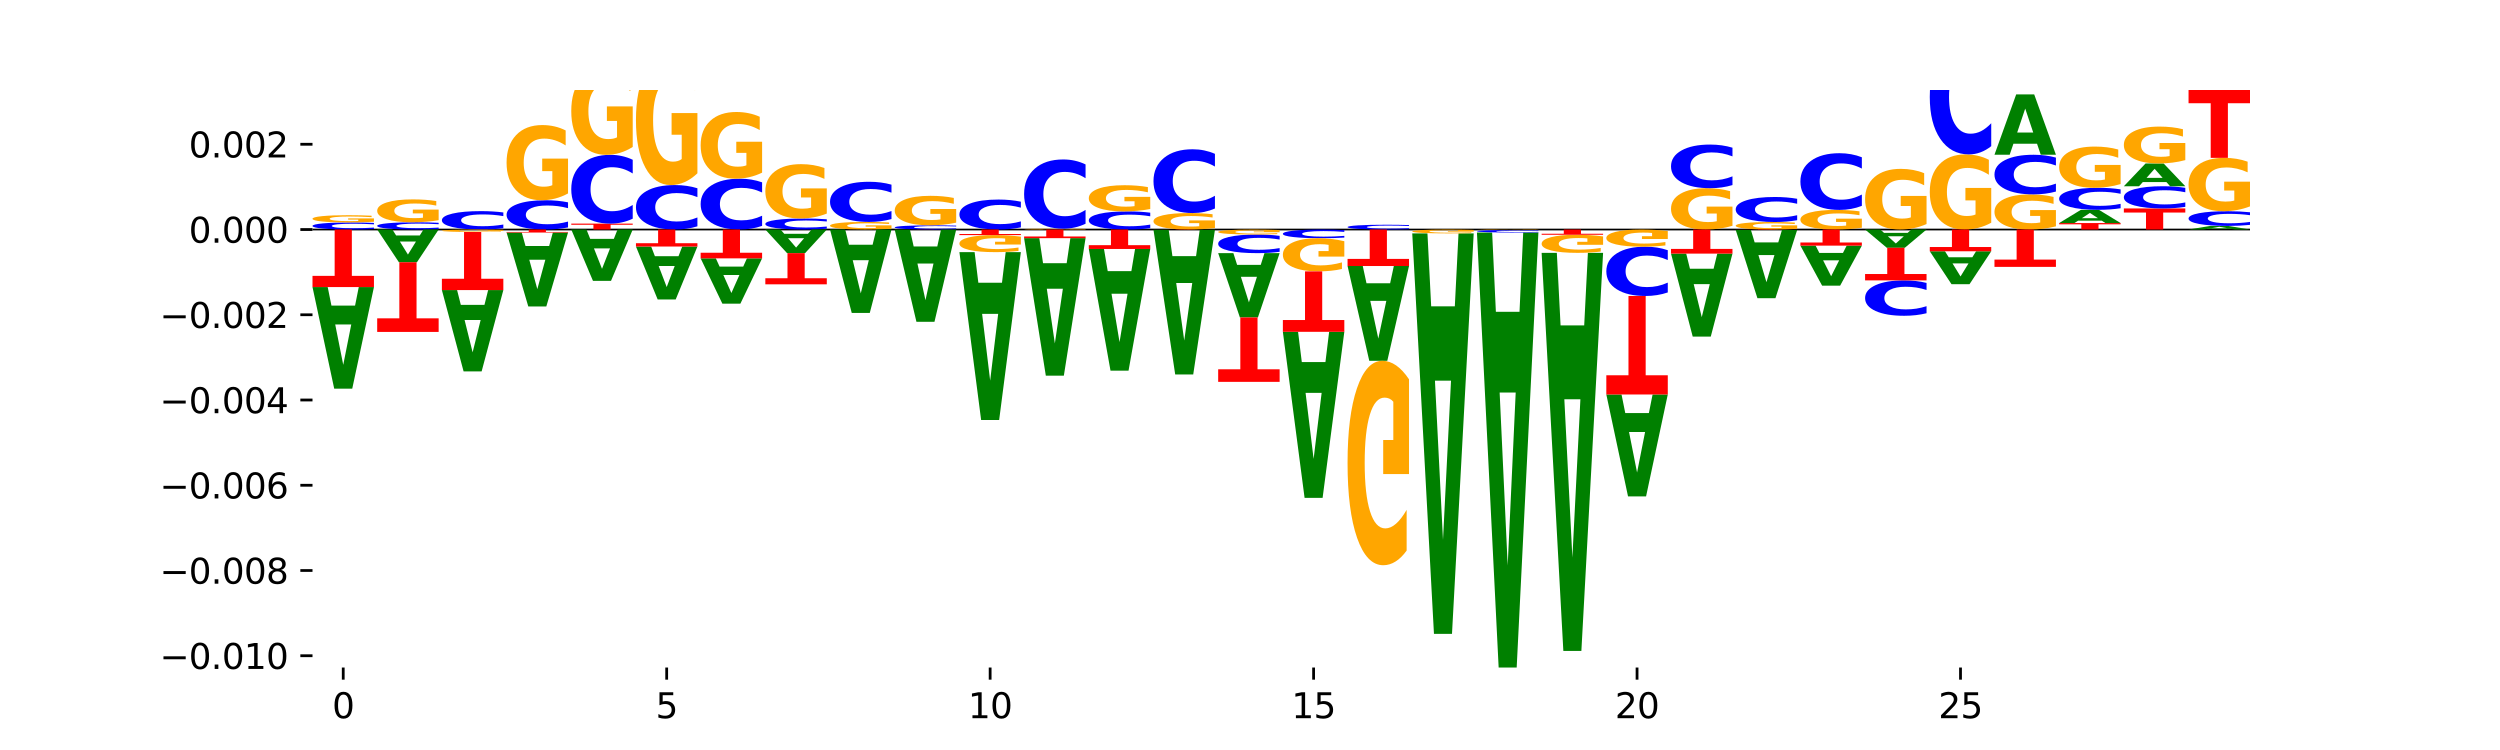 <?xml version="1.0" encoding="utf-8" standalone="no"?>
<!DOCTYPE svg PUBLIC "-//W3C//DTD SVG 1.1//EN"
  "http://www.w3.org/Graphics/SVG/1.1/DTD/svg11.dtd">
<svg xmlns:xlink="http://www.w3.org/1999/xlink" width="720pt" height="216pt" viewBox="0 0 720 216" xmlns="http://www.w3.org/2000/svg" version="1.1">
 <defs>
  <style type="text/css">*{stroke-linejoin: round; stroke-linecap: butt}</style>
 </defs>
 <g id="figure_1">
  <g id="patch_1">
   <path d="M 0 216 
L 720 216 
L 720 0 
L 0 0 
z
" style="fill: #ffffff"/>
  </g>
  <g id="axes_1">
   <g id="patch_2">
    <path d="M 90 192.24 
L 648 192.24 
L 648 25.92 
L 90 25.92 
z
" style="fill: #ffffff"/>
   </g>
   <g id="line2d_1">
    <path d="M 90 66.102 
L 648 66.102 
" clip-path="url(#p47ccf08037)" style="fill: none; stroke: #000000; stroke-width: 0.5; stroke-linecap: square"/>
   </g>
   <g id="patch_3">
    <path d="M 107.699 65.956 
Q 106.219 66.029 104.618 66.065 
Q 103.017 66.102 101.273 66.102 
Q 96.074 66.102 93.037 65.827 
Q 90 65.552 90 65.081 
Q 90 64.609 93.037 64.334 
Q 96.074 64.059 101.273 64.059 
Q 103.017 64.059 104.618 64.096 
Q 106.219 64.133 107.699 64.205 
L 107.699 64.613 
Q 106.206 64.517 104.756 64.472 
Q 103.307 64.427 101.706 64.427 
Q 98.834 64.427 97.189 64.601 
Q 95.548 64.775 95.548 65.081 
Q 95.548 65.386 97.189 65.56 
Q 98.834 65.734 101.706 65.734 
Q 103.307 65.734 104.756 65.69 
Q 106.206 65.644 107.699 65.548 
L 107.699 65.956 
z
" clip-path="url(#p47ccf08037)" style="fill: #0000ff"/>
   </g>
   <g id="patch_4">
    <path d="M 107.699 63.871 
Q 105.914 63.965 103.995 64.012 
Q 102.075 64.059 100.028 64.059 
Q 95.403 64.059 92.701 63.778 
Q 90 63.498 90 63.018 
Q 90 62.533 92.749 62.254 
Q 95.502 61.976 100.29 61.976 
Q 102.134 61.976 103.824 62.014 
Q 105.518 62.051 107.017 62.125 
L 107.017 62.541 
Q 105.47 62.446 103.939 62.399 
Q 102.408 62.351 100.869 62.351 
Q 98.021 62.351 96.478 62.524 
Q 94.935 62.697 94.935 63.018 
Q 94.935 63.337 96.422 63.51 
Q 97.91 63.684 100.647 63.684 
Q 101.392 63.684 102.031 63.674 
Q 102.67 63.664 103.177 63.642 
L 103.177 63.252 
L 100.262 63.252 
L 100.262 62.905 
L 107.699 62.905 
L 107.699 63.871 
z
" clip-path="url(#p47ccf08037)" style="fill: #ffa600"/>
   </g>
   <g id="patch_5">
    <path d="M 126.331 65.953 
Q 124.85 66.027 123.249 66.065 
Q 121.648 66.102 119.905 66.102 
Q 114.705 66.102 111.668 65.822 
Q 108.631 65.541 108.631 65.06 
Q 108.631 64.578 111.668 64.298 
Q 114.705 64.017 119.905 64.017 
Q 121.648 64.017 123.249 64.055 
Q 124.85 64.092 126.331 64.166 
L 126.331 64.582 
Q 124.837 64.484 123.387 64.438 
Q 121.938 64.392 120.337 64.392 
Q 117.465 64.392 115.82 64.57 
Q 114.179 64.748 114.179 65.06 
Q 114.179 65.371 115.82 65.549 
Q 117.465 65.727 120.337 65.727 
Q 121.938 65.727 123.387 65.681 
Q 124.837 65.635 126.331 65.537 
L 126.331 65.953 
z
" clip-path="url(#p47ccf08037)" style="fill: #0000ff"/>
   </g>
   <g id="patch_6">
    <path d="M 126.331 63.42 
Q 124.546 63.718 122.626 63.868 
Q 120.706 64.017 118.659 64.017 
Q 114.034 64.017 111.332 63.129 
Q 108.631 62.241 108.631 60.723 
Q 108.631 59.187 111.38 58.306 
Q 114.133 57.425 118.921 57.425 
Q 120.765 57.425 122.455 57.544 
Q 124.149 57.663 125.648 57.897 
L 125.648 59.211 
Q 124.101 58.91 122.57 58.762 
Q 121.039 58.612 119.5 58.612 
Q 116.652 58.612 115.109 59.159 
Q 113.566 59.706 113.566 60.723 
Q 113.566 61.73 115.053 62.281 
Q 116.541 62.829 119.278 62.829 
Q 120.023 62.829 120.662 62.798 
Q 121.301 62.765 121.808 62.697 
L 121.808 61.463 
L 118.893 61.463 
L 118.893 60.365 
L 126.331 60.365 
L 126.331 63.42 
z
" clip-path="url(#p47ccf08037)" style="fill: #ffa600"/>
   </g>
   <g id="patch_7">
    <path d="M 144.962 65.723 
Q 143.481 65.911 141.88 66.006 
Q 140.279 66.102 138.536 66.102 
Q 133.336 66.102 130.299 65.389 
Q 127.262 64.675 127.262 63.454 
Q 127.262 62.229 130.299 61.517 
Q 133.336 60.803 138.536 60.803 
Q 140.279 60.803 141.88 60.899 
Q 143.481 60.994 144.962 61.183 
L 144.962 62.239 
Q 143.468 61.989 142.018 61.873 
Q 140.569 61.757 138.968 61.757 
Q 136.096 61.757 134.451 62.21 
Q 132.81 62.661 132.81 63.454 
Q 132.81 64.245 134.451 64.697 
Q 136.096 65.148 138.968 65.148 
Q 140.569 65.148 142.018 65.032 
Q 143.468 64.915 144.962 64.665 
L 144.962 65.723 
z
" clip-path="url(#p47ccf08037)" style="fill: #0000ff"/>
   </g>
   <g id="patch_8">
    <path d="M 163.593 65.498 
Q 162.112 65.798 160.511 65.949 
Q 158.91 66.102 157.167 66.102 
Q 151.967 66.102 148.93 64.967 
Q 145.893 63.831 145.893 61.888 
Q 145.893 59.939 148.93 58.805 
Q 151.967 57.669 157.167 57.669 
Q 158.91 57.669 160.511 57.822 
Q 162.112 57.974 163.593 58.273 
L 163.593 59.955 
Q 162.099 59.557 160.649 59.373 
Q 159.2 59.188 157.599 59.188 
Q 154.727 59.188 153.082 59.908 
Q 151.441 60.625 151.441 61.888 
Q 151.441 63.146 153.082 63.866 
Q 154.727 64.583 157.599 64.583 
Q 159.2 64.583 160.649 64.399 
Q 162.099 64.212 163.593 63.815 
L 163.593 65.498 
z
" clip-path="url(#p47ccf08037)" style="fill: #0000ff"/>
   </g>
   <g id="patch_9">
    <path d="M 163.593 55.71 
Q 161.808 56.689 159.888 57.181 
Q 157.968 57.669 155.921 57.669 
Q 151.296 57.669 148.594 54.753 
Q 145.893 51.836 145.893 46.849 
Q 145.893 41.804 148.642 38.91 
Q 151.395 36.017 156.183 36.017 
Q 158.027 36.017 159.717 36.41 
Q 161.411 36.799 162.91 37.569 
L 162.91 41.885 
Q 161.363 40.896 159.832 40.409 
Q 158.301 39.917 156.762 39.917 
Q 153.914 39.917 152.371 41.715 
Q 150.828 43.508 150.828 46.849 
Q 150.828 50.159 152.315 51.966 
Q 153.803 53.769 156.54 53.769 
Q 157.286 53.769 157.924 53.666 
Q 158.563 53.558 159.071 53.335 
L 159.071 49.283 
L 156.155 49.283 
L 156.155 45.673 
L 163.593 45.673 
L 163.593 55.71 
z
" clip-path="url(#p47ccf08037)" style="fill: #ffa600"/>
   </g>
   <g id="patch_10">
    <path d="M 164.524 64.4 
L 182.224 64.4 
L 182.224 64.732 
L 175.856 64.732 
L 175.856 66.102 
L 170.904 66.102 
L 170.904 64.732 
L 164.524 64.732 
L 164.524 64.4 
z
" clip-path="url(#p47ccf08037)" style="fill: #ff0000"/>
   </g>
   <g id="patch_11">
    <path d="M 182.224 62.98 
Q 180.743 63.684 179.142 64.04 
Q 177.541 64.4 175.798 64.4 
Q 170.598 64.4 167.561 61.732 
Q 164.524 59.065 164.524 54.503 
Q 164.524 49.925 167.561 47.261 
Q 170.598 44.594 175.798 44.594 
Q 177.541 44.594 179.142 44.954 
Q 180.743 45.31 182.224 46.013 
L 182.224 49.962 
Q 180.73 49.029 179.28 48.595 
Q 177.831 48.161 176.23 48.161 
Q 173.358 48.161 171.713 49.851 
Q 170.072 51.537 170.072 54.503 
Q 170.072 57.457 171.713 59.146 
Q 173.358 60.832 176.23 60.832 
Q 177.831 60.832 179.28 60.398 
Q 180.73 59.961 182.224 59.028 
L 182.224 62.98 
z
" clip-path="url(#p47ccf08037)" style="fill: #0000ff"/>
   </g>
   <g id="patch_12">
    <path d="M 182.224 42.314 
Q 180.439 43.454 178.519 44.026 
Q 176.599 44.594 174.552 44.594 
Q 169.927 44.594 167.226 41.2 
Q 164.524 37.807 164.524 32.003 
Q 164.524 26.132 167.273 22.765 
Q 170.026 19.397 174.814 19.397 
Q 176.658 19.397 178.348 19.855 
Q 180.042 20.308 181.541 21.203 
L 181.541 26.226 
Q 179.994 25.076 178.463 24.508 
Q 176.932 23.936 175.393 23.936 
Q 172.545 23.936 171.002 26.028 
Q 169.459 28.115 169.459 32.003 
Q 169.459 35.855 170.946 37.958 
Q 172.434 40.055 175.171 40.055 
Q 175.917 40.055 176.555 39.935 
Q 177.194 39.811 177.702 39.55 
L 177.702 34.835 
L 174.786 34.835 
L 174.786 30.634 
L 182.224 30.634 
L 182.224 42.314 
z
" clip-path="url(#p47ccf08037)" style="fill: #ffa600"/>
   </g>
   <g id="patch_13">
    <path d="M 200.855 65.185 
Q 199.374 65.64 197.773 65.87 
Q 196.172 66.102 194.429 66.102 
Q 189.229 66.102 186.192 64.378 
Q 183.155 62.653 183.155 59.704 
Q 183.155 56.745 186.192 55.023 
Q 189.229 53.298 194.429 53.298 
Q 196.172 53.298 197.773 53.531 
Q 199.374 53.761 200.855 54.216 
L 200.855 56.768 
Q 199.361 56.165 197.912 55.885 
Q 196.462 55.605 194.861 55.605 
Q 191.989 55.605 190.344 56.697 
Q 188.703 57.787 188.703 59.704 
Q 188.703 61.614 190.344 62.706 
Q 191.989 63.796 194.861 63.796 
Q 196.462 63.796 197.912 63.516 
Q 199.361 63.233 200.855 62.63 
L 200.855 65.185 
z
" clip-path="url(#p47ccf08037)" style="fill: #0000ff"/>
   </g>
   <g id="patch_14">
    <path d="M 200.855 49.912 
Q 199.07 51.605 197.15 52.455 
Q 195.23 53.298 193.183 53.298 
Q 188.558 53.298 185.857 48.257 
Q 183.155 43.216 183.155 34.596 
Q 183.155 25.875 185.904 20.872 
Q 188.657 15.87 193.445 15.87 
Q 195.289 15.87 196.979 16.55 
Q 198.673 17.223 200.172 18.553 
L 200.172 26.014 
Q 198.625 24.305 197.094 23.462 
Q 195.563 22.612 194.024 22.612 
Q 191.176 22.612 189.633 25.72 
Q 188.09 28.82 188.09 34.596 
Q 188.09 40.317 189.577 43.44 
Q 191.065 46.556 193.802 46.556 
Q 194.548 46.556 195.186 46.378 
Q 195.825 46.193 196.333 45.806 
L 196.333 38.802 
L 193.417 38.802 
L 193.417 32.562 
L 200.855 32.562 
L 200.855 49.912 
z
" clip-path="url(#p47ccf08037)" style="fill: #ffa600"/>
   </g>
   <g id="patch_15">
    <path d="M 219.486 65.053 
Q 218.005 65.573 216.404 65.836 
Q 214.803 66.102 213.06 66.102 
Q 207.86 66.102 204.823 64.131 
Q 201.786 62.159 201.786 58.786 
Q 201.786 55.402 204.823 53.433 
Q 207.86 51.461 213.06 51.461 
Q 214.803 51.461 216.404 51.727 
Q 218.005 51.991 219.486 52.511 
L 219.486 55.429 
Q 217.992 54.74 216.543 54.419 
Q 215.093 54.099 213.492 54.099 
Q 210.62 54.099 208.975 55.348 
Q 207.334 56.594 207.334 58.786 
Q 207.334 60.97 208.975 62.219 
Q 210.62 63.465 213.492 63.465 
Q 215.093 63.465 216.543 63.145 
Q 217.992 62.821 219.486 62.131 
L 219.486 65.053 
z
" clip-path="url(#p47ccf08037)" style="fill: #0000ff"/>
   </g>
   <g id="patch_16">
    <path d="M 219.486 49.724 
Q 217.701 50.592 215.781 51.029 
Q 213.861 51.461 211.814 51.461 
Q 207.189 51.461 204.488 48.875 
Q 201.786 46.288 201.786 41.864 
Q 201.786 37.389 204.535 34.822 
Q 207.288 32.255 212.076 32.255 
Q 213.921 32.255 215.61 32.605 
Q 217.304 32.95 218.804 33.632 
L 218.804 37.461 
Q 217.257 36.584 215.725 36.151 
Q 214.194 35.715 212.655 35.715 
Q 209.807 35.715 208.264 37.31 
Q 206.721 38.901 206.721 41.864 
Q 206.721 44.8 208.208 46.403 
Q 209.696 48.002 212.433 48.002 
Q 213.179 48.002 213.817 47.911 
Q 214.456 47.815 214.964 47.617 
L 214.964 44.023 
L 212.048 44.023 
L 212.048 40.821 
L 219.486 40.821 
L 219.486 49.724 
z
" clip-path="url(#p47ccf08037)" style="fill: #ffa600"/>
   </g>
   <g id="patch_17">
    <path d="M 238.117 65.875 
Q 236.636 65.988 235.035 66.045 
Q 233.434 66.102 231.691 66.102 
Q 226.491 66.102 223.454 65.675 
Q 220.417 65.247 220.417 64.515 
Q 220.417 63.781 223.454 63.354 
Q 226.491 62.926 231.691 62.926 
Q 233.434 62.926 235.035 62.984 
Q 236.636 63.041 238.117 63.154 
L 238.117 63.787 
Q 236.623 63.637 235.174 63.568 
Q 233.724 63.498 232.123 63.498 
Q 229.252 63.498 227.606 63.769 
Q 225.965 64.04 225.965 64.515 
Q 225.965 64.989 227.606 65.26 
Q 229.252 65.53 232.123 65.53 
Q 233.724 65.53 235.174 65.461 
Q 236.623 65.391 238.117 65.241 
L 238.117 65.875 
z
" clip-path="url(#p47ccf08037)" style="fill: #0000ff"/>
   </g>
   <g id="patch_18">
    <path d="M 238.117 61.51 
Q 236.332 62.218 234.412 62.574 
Q 232.492 62.926 230.445 62.926 
Q 225.82 62.926 223.119 60.818 
Q 220.417 58.709 220.417 55.104 
Q 220.417 51.456 223.166 49.364 
Q 225.919 47.272 230.707 47.272 
Q 232.552 47.272 234.241 47.557 
Q 235.935 47.838 237.435 48.394 
L 237.435 51.515 
Q 235.888 50.8 234.356 50.447 
Q 232.825 50.092 231.286 50.092 
Q 228.438 50.092 226.895 51.392 
Q 225.352 52.688 225.352 55.104 
Q 225.352 57.497 226.839 58.803 
Q 228.327 60.106 231.064 60.106 
Q 231.81 60.106 232.448 60.032 
Q 233.087 59.954 233.595 59.793 
L 233.595 56.863 
L 230.679 56.863 
L 230.679 54.253 
L 238.117 54.253 
L 238.117 61.51 
z
" clip-path="url(#p47ccf08037)" style="fill: #ffa600"/>
   </g>
   <g id="patch_19">
    <path d="M 256.748 65.905 
Q 254.963 66.004 253.043 66.053 
Q 251.123 66.102 249.076 66.102 
Q 244.451 66.102 241.75 65.808 
Q 239.048 65.514 239.048 65.01 
Q 239.048 64.5 241.797 64.208 
Q 244.55 63.916 249.338 63.916 
Q 251.183 63.916 252.872 63.956 
Q 254.566 63.995 256.066 64.073 
L 256.066 64.509 
Q 254.519 64.409 252.987 64.36 
Q 251.456 64.31 249.917 64.31 
Q 247.069 64.31 245.526 64.491 
Q 243.983 64.673 243.983 65.01 
Q 243.983 65.344 245.471 65.527 
Q 246.958 65.709 249.695 65.709 
Q 250.441 65.709 251.079 65.698 
Q 251.718 65.687 252.226 65.665 
L 252.226 65.256 
L 249.31 65.256 
L 249.31 64.891 
L 256.748 64.891 
L 256.748 65.905 
z
" clip-path="url(#p47ccf08037)" style="fill: #ffa600"/>
   </g>
   <g id="patch_20">
    <path d="M 256.748 63.087 
Q 255.267 63.498 253.666 63.706 
Q 252.066 63.916 250.322 63.916 
Q 245.122 63.916 242.085 62.358 
Q 239.048 60.8 239.048 58.136 
Q 239.048 55.463 242.085 53.908 
Q 245.122 52.35 250.322 52.35 
Q 252.066 52.35 253.666 52.56 
Q 255.267 52.768 256.748 53.179 
L 256.748 55.484 
Q 255.254 54.94 253.805 54.686 
Q 252.355 54.433 250.754 54.433 
Q 247.883 54.433 246.237 55.42 
Q 244.596 56.404 244.596 58.136 
Q 244.596 59.862 246.237 60.848 
Q 247.883 61.833 250.754 61.833 
Q 252.355 61.833 253.805 61.579 
Q 255.254 61.324 256.748 60.779 
L 256.748 63.087 
z
" clip-path="url(#p47ccf08037)" style="fill: #0000ff"/>
   </g>
   <g id="patch_21">
    <path d="M 275.379 66.016 
Q 273.898 66.059 272.297 66.08 
Q 270.697 66.102 268.953 66.102 
Q 263.753 66.102 260.716 65.94 
Q 257.679 65.777 257.679 65.499 
Q 257.679 65.22 260.716 65.057 
Q 263.753 64.895 268.953 64.895 
Q 270.697 64.895 272.297 64.917 
Q 273.898 64.938 275.379 64.981 
L 275.379 65.222 
Q 273.885 65.165 272.436 65.139 
Q 270.986 65.112 269.385 65.112 
Q 266.514 65.112 264.868 65.215 
Q 263.227 65.318 263.227 65.499 
Q 263.227 65.679 264.868 65.782 
Q 266.514 65.885 269.385 65.885 
Q 270.986 65.885 272.436 65.858 
Q 273.885 65.832 275.379 65.775 
L 275.379 66.016 
z
" clip-path="url(#p47ccf08037)" style="fill: #0000ff"/>
   </g>
   <g id="patch_22">
    <path d="M 275.379 64.126 
Q 273.594 64.51 271.674 64.703 
Q 269.754 64.895 267.707 64.895 
Q 263.082 64.895 260.381 63.75 
Q 257.679 62.605 257.679 60.648 
Q 257.679 58.667 260.428 57.531 
Q 263.181 56.395 267.969 56.395 
Q 269.814 56.395 271.503 56.55 
Q 273.197 56.703 274.697 57.005 
L 274.697 58.699 
Q 273.15 58.311 271.619 58.119 
Q 270.087 57.926 268.548 57.926 
Q 265.7 57.926 264.157 58.632 
Q 262.614 59.336 262.614 60.648 
Q 262.614 61.947 264.102 62.656 
Q 265.589 63.364 268.326 63.364 
Q 269.072 63.364 269.711 63.323 
Q 270.349 63.281 270.857 63.193 
L 270.857 61.603 
L 267.941 61.603 
L 267.941 60.186 
L 275.379 60.186 
L 275.379 64.126 
z
" clip-path="url(#p47ccf08037)" style="fill: #ffa600"/>
   </g>
   <g id="patch_23">
    <path d="M 294.01 65.484 
Q 292.529 65.79 290.929 65.945 
Q 289.328 66.102 287.584 66.102 
Q 282.384 66.102 279.347 64.94 
Q 276.311 63.777 276.311 61.788 
Q 276.311 59.792 279.347 58.631 
Q 282.384 57.468 287.584 57.468 
Q 289.328 57.468 290.929 57.625 
Q 292.529 57.78 294.01 58.087 
L 294.01 59.808 
Q 292.516 59.402 291.067 59.213 
Q 289.617 59.023 288.017 59.023 
Q 285.145 59.023 283.499 59.76 
Q 281.858 60.495 281.858 61.788 
Q 281.858 63.076 283.499 63.812 
Q 285.145 64.547 288.017 64.547 
Q 289.617 64.547 291.067 64.358 
Q 292.516 64.167 294.01 63.761 
L 294.01 65.484 
z
" clip-path="url(#p47ccf08037)" style="fill: #0000ff"/>
   </g>
   <g id="patch_24">
    <path d="M 312.641 66.081 
Q 310.856 66.092 308.936 66.097 
Q 307.016 66.102 304.969 66.102 
Q 300.344 66.102 297.643 66.07 
Q 294.942 66.038 294.942 65.982 
Q 294.942 65.927 297.691 65.894 
Q 300.443 65.862 305.231 65.862 
Q 307.076 65.862 308.766 65.867 
Q 310.459 65.871 311.959 65.88 
L 311.959 65.927 
Q 310.412 65.916 308.881 65.911 
Q 307.349 65.906 305.81 65.906 
Q 302.962 65.906 301.419 65.926 
Q 299.876 65.945 299.876 65.982 
Q 299.876 66.019 301.364 66.039 
Q 302.851 66.059 305.588 66.059 
Q 306.334 66.059 306.973 66.058 
Q 307.611 66.057 308.119 66.054 
L 308.119 66.009 
L 305.203 66.009 
L 305.203 65.969 
L 312.641 65.969 
L 312.641 66.081 
z
" clip-path="url(#p47ccf08037)" style="fill: #ffa600"/>
   </g>
   <g id="patch_25">
    <path d="M 312.641 64.433 
Q 311.161 65.142 309.56 65.5 
Q 307.959 65.862 306.215 65.862 
Q 301.015 65.862 297.978 63.177 
Q 294.942 60.491 294.942 55.899 
Q 294.942 51.289 297.978 48.608 
Q 301.015 45.922 306.215 45.922 
Q 307.959 45.922 309.56 46.285 
Q 311.161 46.643 312.641 47.352 
L 312.641 51.327 
Q 311.147 50.387 309.698 49.951 
Q 308.249 49.514 306.648 49.514 
Q 303.776 49.514 302.13 51.215 
Q 300.489 52.912 300.489 55.899 
Q 300.489 58.872 302.13 60.574 
Q 303.776 62.271 306.648 62.271 
Q 308.249 62.271 309.698 61.834 
Q 311.147 61.393 312.641 60.454 
L 312.641 64.433 
z
" clip-path="url(#p47ccf08037)" style="fill: #0000ff"/>
   </g>
   <g id="patch_26">
    <path d="M 331.272 65.728 
Q 329.792 65.914 328.191 66.007 
Q 326.59 66.102 324.846 66.102 
Q 319.646 66.102 316.609 65.399 
Q 313.573 64.695 313.573 63.492 
Q 313.573 62.284 316.609 61.581 
Q 319.646 60.877 324.846 60.877 
Q 326.59 60.877 328.191 60.972 
Q 329.792 61.066 331.272 61.252 
L 331.272 62.294 
Q 329.778 62.047 328.329 61.933 
Q 326.88 61.819 325.279 61.819 
Q 322.407 61.819 320.761 62.264 
Q 319.12 62.709 319.12 63.492 
Q 319.12 64.271 320.761 64.717 
Q 322.407 65.161 325.279 65.161 
Q 326.88 65.161 328.329 65.047 
Q 329.778 64.931 331.272 64.685 
L 331.272 65.728 
z
" clip-path="url(#p47ccf08037)" style="fill: #0000ff"/>
   </g>
   <g id="patch_27">
    <path d="M 331.272 60.195 
Q 329.487 60.536 327.567 60.708 
Q 325.647 60.877 323.6 60.877 
Q 318.975 60.877 316.274 59.862 
Q 313.573 58.847 313.573 57.111 
Q 313.573 55.355 316.322 54.347 
Q 319.074 53.34 323.862 53.34 
Q 325.707 53.34 327.397 53.477 
Q 329.09 53.612 330.59 53.88 
L 330.59 55.383 
Q 329.043 55.039 327.512 54.869 
Q 325.981 54.698 324.441 54.698 
Q 321.593 54.698 320.05 55.324 
Q 318.507 55.948 318.507 57.111 
Q 318.507 58.263 319.995 58.892 
Q 321.482 59.52 324.219 59.52 
Q 324.965 59.52 325.604 59.484 
Q 326.242 59.447 326.75 59.369 
L 326.75 57.958 
L 323.835 57.958 
L 323.835 56.702 
L 331.272 56.702 
L 331.272 60.195 
z
" clip-path="url(#p47ccf08037)" style="fill: #ffa600"/>
   </g>
   <g id="patch_28">
    <path d="M 349.903 65.673 
Q 348.118 65.888 346.198 65.996 
Q 344.278 66.102 342.232 66.102 
Q 337.606 66.102 334.905 65.464 
Q 332.204 64.825 332.204 63.733 
Q 332.204 62.627 334.953 61.994 
Q 337.706 61.36 342.493 61.36 
Q 344.338 61.36 346.028 61.446 
Q 347.721 61.531 349.221 61.7 
L 349.221 62.645 
Q 347.674 62.429 346.143 62.322 
Q 344.612 62.214 343.072 62.214 
Q 340.224 62.214 338.681 62.608 
Q 337.138 63.001 337.138 63.733 
Q 337.138 64.458 338.626 64.853 
Q 340.113 65.248 342.85 65.248 
Q 343.596 65.248 344.235 65.226 
Q 344.873 65.202 345.381 65.153 
L 345.381 64.266 
L 342.466 64.266 
L 342.466 63.475 
L 349.903 63.475 
L 349.903 65.673 
z
" clip-path="url(#p47ccf08037)" style="fill: #ffa600"/>
   </g>
   <g id="patch_29">
    <path d="M 349.903 60.043 
Q 348.423 60.696 346.822 61.026 
Q 345.221 61.36 343.477 61.36 
Q 338.277 61.36 335.241 58.886 
Q 332.204 56.411 332.204 52.18 
Q 332.204 47.934 335.241 45.463 
Q 338.277 42.989 343.477 42.989 
Q 345.221 42.989 346.822 43.323 
Q 348.423 43.653 349.903 44.306 
L 349.903 47.968 
Q 348.409 47.103 346.96 46.7 
Q 345.511 46.298 343.91 46.298 
Q 341.038 46.298 339.392 47.865 
Q 337.751 49.429 337.751 52.18 
Q 337.751 54.92 339.392 56.487 
Q 341.038 58.051 343.91 58.051 
Q 345.511 58.051 346.96 57.648 
Q 348.409 57.242 349.903 56.377 
L 349.903 60.043 
z
" clip-path="url(#p47ccf08037)" style="fill: #0000ff"/>
   </g>
   <g id="patch_30">
    <path d="M 405.796 66.003 
Q 404.316 66.053 402.715 66.077 
Q 401.114 66.102 399.37 66.102 
Q 394.171 66.102 391.134 65.916 
Q 388.097 65.73 388.097 65.412 
Q 388.097 65.093 391.134 64.907 
Q 394.171 64.721 399.37 64.721 
Q 401.114 64.721 402.715 64.746 
Q 404.316 64.771 405.796 64.82 
L 405.796 65.096 
Q 404.302 65.031 402.853 65 
Q 401.404 64.97 399.803 64.97 
Q 396.931 64.97 395.285 65.088 
Q 393.644 65.205 393.644 65.412 
Q 393.644 65.618 395.285 65.736 
Q 396.931 65.854 399.803 65.854 
Q 401.404 65.854 402.853 65.823 
Q 404.302 65.793 405.796 65.728 
L 405.796 66.003 
z
" clip-path="url(#p47ccf08037)" style="fill: #0000ff"/>
   </g>
   <g id="patch_31">
    <path d="M 498.952 65.026 
Q 497.167 65.564 495.247 65.834 
Q 493.327 66.102 491.28 66.102 
Q 486.655 66.102 483.953 64.5 
Q 481.252 62.897 481.252 60.156 
Q 481.252 57.383 484.001 55.792 
Q 486.754 54.201 491.542 54.201 
Q 493.386 54.201 495.076 54.418 
Q 496.77 54.632 498.269 55.054 
L 498.269 57.427 
Q 496.722 56.884 495.191 56.616 
Q 493.66 56.345 492.121 56.345 
Q 489.273 56.345 487.73 57.333 
Q 486.187 58.319 486.187 60.156 
Q 486.187 61.975 487.674 62.968 
Q 489.162 63.959 491.899 63.959 
Q 492.645 63.959 493.283 63.902 
Q 493.922 63.843 494.43 63.72 
L 494.43 61.493 
L 491.514 61.493 
L 491.514 59.509 
L 498.952 59.509 
L 498.952 65.026 
z
" clip-path="url(#p47ccf08037)" style="fill: #ffa600"/>
   </g>
   <g id="patch_32">
    <path d="M 498.952 53.301 
Q 497.471 53.747 495.87 53.973 
Q 494.269 54.201 492.526 54.201 
Q 487.326 54.201 484.289 52.509 
Q 481.252 50.816 481.252 47.921 
Q 481.252 45.016 484.289 43.326 
Q 487.326 41.633 492.526 41.633 
Q 494.269 41.633 495.87 41.862 
Q 497.471 42.088 498.952 42.534 
L 498.952 45.04 
Q 497.458 44.448 496.008 44.172 
Q 494.559 43.897 492.958 43.897 
Q 490.086 43.897 488.441 44.969 
Q 486.8 46.039 486.8 47.921 
Q 486.8 49.796 488.441 50.868 
Q 490.086 51.938 492.958 51.938 
Q 494.559 51.938 496.008 51.662 
Q 497.458 51.385 498.952 50.793 
L 498.952 53.301 
z
" clip-path="url(#p47ccf08037)" style="fill: #0000ff"/>
   </g>
   <g id="patch_33">
    <path d="M 517.583 65.907 
Q 515.798 66.005 513.878 66.054 
Q 511.958 66.102 509.911 66.102 
Q 505.286 66.102 502.584 65.811 
Q 499.883 65.52 499.883 65.021 
Q 499.883 64.517 502.632 64.228 
Q 505.385 63.939 510.173 63.939 
Q 512.017 63.939 513.707 63.978 
Q 515.401 64.017 516.9 64.094 
L 516.9 64.525 
Q 515.353 64.426 513.822 64.378 
Q 512.291 64.329 510.752 64.329 
Q 507.904 64.329 506.361 64.508 
Q 504.818 64.687 504.818 65.021 
Q 504.818 65.352 506.305 65.533 
Q 507.793 65.713 510.53 65.713 
Q 511.276 65.713 511.914 65.702 
Q 512.553 65.692 513.061 65.669 
L 513.061 65.264 
L 510.145 65.264 
L 510.145 64.904 
L 517.583 64.904 
L 517.583 65.907 
z
" clip-path="url(#p47ccf08037)" style="fill: #ffa600"/>
   </g>
   <g id="patch_34">
    <path d="M 517.583 63.422 
Q 516.102 63.678 514.501 63.808 
Q 512.9 63.939 511.157 63.939 
Q 505.957 63.939 502.92 62.968 
Q 499.883 61.998 499.883 60.338 
Q 499.883 58.672 502.92 57.702 
Q 505.957 56.732 511.157 56.732 
Q 512.9 56.732 514.501 56.863 
Q 516.102 56.992 517.583 57.248 
L 517.583 58.685 
Q 516.089 58.346 514.639 58.188 
Q 513.19 58.03 511.589 58.03 
Q 508.717 58.03 507.072 58.645 
Q 505.431 59.258 505.431 60.338 
Q 505.431 61.412 507.072 62.027 
Q 508.717 62.641 511.589 62.641 
Q 513.19 62.641 514.639 62.483 
Q 516.089 62.324 517.583 61.984 
L 517.583 63.422 
z
" clip-path="url(#p47ccf08037)" style="fill: #0000ff"/>
   </g>
   <g id="patch_35">
    <path d="M 536.214 65.592 
Q 534.429 65.847 532.509 65.975 
Q 530.589 66.102 528.542 66.102 
Q 523.917 66.102 521.216 65.342 
Q 518.514 64.582 518.514 63.281 
Q 518.514 61.966 521.263 61.211 
Q 524.016 60.457 528.804 60.457 
Q 530.648 60.457 532.338 60.559 
Q 534.032 60.661 535.531 60.861 
L 535.531 61.987 
Q 533.984 61.729 532.453 61.602 
Q 530.922 61.474 529.383 61.474 
Q 526.535 61.474 524.992 61.942 
Q 523.449 62.41 523.449 63.281 
Q 523.449 64.144 524.936 64.615 
Q 526.424 65.085 529.161 65.085 
Q 529.907 65.085 530.545 65.059 
Q 531.184 65.031 531.692 64.972 
L 531.692 63.916 
L 528.776 63.916 
L 528.776 62.975 
L 536.214 62.975 
L 536.214 65.592 
z
" clip-path="url(#p47ccf08037)" style="fill: #ffa600"/>
   </g>
   <g id="patch_36">
    <path d="M 536.214 59.286 
Q 534.733 59.866 533.132 60.16 
Q 531.531 60.457 529.788 60.457 
Q 524.588 60.457 521.551 58.257 
Q 518.514 56.057 518.514 52.295 
Q 518.514 48.519 521.551 46.323 
Q 524.588 44.123 529.788 44.123 
Q 531.531 44.123 533.132 44.42 
Q 534.733 44.714 536.214 45.294 
L 536.214 48.55 
Q 534.72 47.781 533.27 47.423 
Q 531.821 47.065 530.22 47.065 
Q 527.348 47.065 525.703 48.459 
Q 524.062 49.849 524.062 52.295 
Q 524.062 54.731 525.703 56.124 
Q 527.348 57.515 530.22 57.515 
Q 531.821 57.515 533.27 57.157 
Q 534.72 56.796 536.214 56.027 
L 536.214 59.286 
z
" clip-path="url(#p47ccf08037)" style="fill: #0000ff"/>
   </g>
   <g id="patch_37">
    <path d="M 554.845 64.522 
Q 553.06 65.312 551.14 65.709 
Q 549.22 66.102 547.173 66.102 
Q 542.548 66.102 539.847 63.749 
Q 537.145 61.396 537.145 57.372 
Q 537.145 53.301 539.894 50.966 
Q 542.647 48.63 547.435 48.63 
Q 549.279 48.63 550.969 48.948 
Q 552.663 49.262 554.162 49.883 
L 554.162 53.366 
Q 552.615 52.568 551.084 52.175 
Q 549.553 51.778 548.014 51.778 
Q 545.166 51.778 543.623 53.228 
Q 542.08 54.676 542.08 57.372 
Q 542.08 60.043 543.567 61.501 
Q 545.055 62.955 547.792 62.955 
Q 548.538 62.955 549.176 62.872 
Q 549.815 62.786 550.323 62.605 
L 550.323 59.335 
L 547.407 59.335 
L 547.407 56.423 
L 554.845 56.423 
L 554.845 64.522 
z
" clip-path="url(#p47ccf08037)" style="fill: #ffa600"/>
   </g>
   <g id="patch_38">
    <path d="M 573.476 64.145 
Q 571.691 65.124 569.771 65.615 
Q 567.851 66.102 565.804 66.102 
Q 561.179 66.102 558.478 63.189 
Q 555.776 60.275 555.776 55.292 
Q 555.776 50.252 558.525 47.36 
Q 561.278 44.469 566.066 44.469 
Q 567.91 44.469 569.6 44.862 
Q 571.294 45.251 572.794 46.02 
L 572.794 50.332 
Q 571.246 49.344 569.715 48.857 
Q 568.184 48.366 566.645 48.366 
Q 563.797 48.366 562.254 50.162 
Q 560.711 51.954 560.711 55.292 
Q 560.711 58.599 562.198 60.405 
Q 563.686 62.206 566.423 62.206 
Q 567.169 62.206 567.807 62.103 
Q 568.446 61.996 568.954 61.772 
L 568.954 57.723 
L 566.038 57.723 
L 566.038 54.117 
L 573.476 54.117 
L 573.476 64.145 
z
" clip-path="url(#p47ccf08037)" style="fill: #ffa600"/>
   </g>
   <g id="patch_39">
    <path d="M 573.476 42.095 
Q 571.995 43.272 570.394 43.867 
Q 568.793 44.469 567.05 44.469 
Q 561.85 44.469 558.813 40.009 
Q 555.776 35.55 555.776 27.924 
Q 555.776 20.27 558.813 15.817 
Q 561.85 11.358 567.05 11.358 
Q 568.793 11.358 570.394 11.96 
Q 571.995 12.555 573.476 13.731 
L 573.476 20.332 
Q 571.982 18.772 570.533 18.047 
Q 569.083 17.322 567.482 17.322 
Q 564.61 17.322 562.965 20.147 
Q 561.324 22.965 561.324 27.924 
Q 561.324 32.862 562.965 35.687 
Q 564.61 38.505 567.482 38.505 
Q 569.083 38.505 570.533 37.78 
Q 571.982 37.048 573.476 35.488 
L 573.476 42.095 
z
" clip-path="url(#p47ccf08037)" style="fill: #0000ff"/>
   </g>
   <g id="patch_40">
    <path d="M 592.107 65.187 
Q 590.322 65.645 588.402 65.875 
Q 586.482 66.102 584.435 66.102 
Q 579.81 66.102 577.109 64.74 
Q 574.407 63.377 574.407 61.047 
Q 574.407 58.69 577.156 57.338 
Q 579.909 55.986 584.697 55.986 
Q 586.542 55.986 588.231 56.17 
Q 589.925 56.352 591.425 56.711 
L 591.425 58.728 
Q 589.878 58.266 588.346 58.038 
Q 586.815 57.808 585.276 57.808 
Q 582.428 57.808 580.885 58.648 
Q 579.342 59.486 579.342 61.047 
Q 579.342 62.594 580.829 63.438 
Q 582.317 64.28 585.054 64.28 
Q 585.8 64.28 586.438 64.232 
Q 587.077 64.182 587.585 64.077 
L 587.585 62.184 
L 584.669 62.184 
L 584.669 60.498 
L 592.107 60.498 
L 592.107 65.187 
z
" clip-path="url(#p47ccf08037)" style="fill: #ffa600"/>
   </g>
   <g id="patch_41">
    <path d="M 592.107 55.168 
Q 590.626 55.573 589.025 55.778 
Q 587.424 55.986 585.681 55.986 
Q 580.481 55.986 577.444 54.448 
Q 574.407 52.911 574.407 50.281 
Q 574.407 47.642 577.444 46.107 
Q 580.481 44.569 585.681 44.569 
Q 587.424 44.569 589.025 44.777 
Q 590.626 44.982 592.107 45.388 
L 592.107 47.663 
Q 590.613 47.126 589.164 46.876 
Q 587.714 46.626 586.113 46.626 
Q 583.241 46.626 581.596 47.6 
Q 579.955 48.571 579.955 50.281 
Q 579.955 51.984 581.596 52.958 
Q 583.241 53.93 586.113 53.93 
Q 587.714 53.93 589.164 53.68 
Q 590.613 53.427 592.107 52.889 
L 592.107 55.168 
z
" clip-path="url(#p47ccf08037)" style="fill: #0000ff"/>
   </g>
   <g id="patch_42">
    <path d="M 586.668 41.404 
L 579.861 41.404 
L 578.786 44.569 
L 574.407 44.569 
L 580.661 27.193 
L 585.854 27.193 
L 592.107 44.569 
L 587.732 44.569 
L 586.668 41.404 
z
M 580.946 38.179 
L 585.571 38.179 
L 583.263 31.267 
L 580.946 38.179 
z
" clip-path="url(#p47ccf08037)" style="fill: #008000"/>
   </g>
   <g id="patch_43">
    <path d="M 593.038 64.242 
L 610.738 64.242 
L 610.738 64.604 
L 604.37 64.604 
L 604.37 66.102 
L 599.418 66.102 
L 599.418 64.604 
L 593.038 64.604 
L 593.038 64.242 
z
" clip-path="url(#p47ccf08037)" style="fill: #ff0000"/>
   </g>
   <g id="patch_44">
    <path d="M 605.299 63.547 
L 598.492 63.547 
L 597.417 64.242 
L 593.038 64.242 
L 599.292 60.429 
L 604.485 60.429 
L 610.738 64.242 
L 606.363 64.242 
L 605.299 63.547 
z
M 599.578 62.839 
L 604.202 62.839 
L 601.894 61.323 
L 599.578 62.839 
z
" clip-path="url(#p47ccf08037)" style="fill: #008000"/>
   </g>
   <g id="patch_45">
    <path d="M 610.738 59.974 
Q 609.257 60.199 607.656 60.313 
Q 606.055 60.429 604.312 60.429 
Q 599.112 60.429 596.075 59.574 
Q 593.038 58.72 593.038 57.259 
Q 593.038 55.792 596.075 54.939 
Q 599.112 54.085 604.312 54.085 
Q 606.055 54.085 607.656 54.2 
Q 609.257 54.314 610.738 54.539 
L 610.738 55.804 
Q 609.244 55.505 607.795 55.366 
Q 606.345 55.227 604.744 55.227 
Q 601.873 55.227 600.227 55.769 
Q 598.586 56.309 598.586 57.259 
Q 598.586 58.205 600.227 58.746 
Q 601.873 59.286 604.744 59.286 
Q 606.345 59.286 607.795 59.147 
Q 609.244 59.007 610.738 58.708 
L 610.738 59.974 
z
" clip-path="url(#p47ccf08037)" style="fill: #0000ff"/>
   </g>
   <g id="patch_46">
    <path d="M 610.738 53.01 
Q 608.953 53.548 607.033 53.817 
Q 605.113 54.085 603.066 54.085 
Q 598.441 54.085 595.74 52.486 
Q 593.038 50.887 593.038 48.152 
Q 593.038 45.385 595.787 43.799 
Q 598.54 42.212 603.328 42.212 
Q 605.173 42.212 606.862 42.428 
Q 608.556 42.641 610.056 43.063 
L 610.056 45.429 
Q 608.509 44.887 606.977 44.62 
Q 605.446 44.35 603.907 44.35 
Q 601.059 44.35 599.516 45.336 
Q 597.973 46.32 597.973 48.152 
Q 597.973 49.967 599.461 50.958 
Q 600.948 51.946 603.685 51.946 
Q 604.431 51.946 605.069 51.89 
Q 605.708 51.831 606.216 51.708 
L 606.216 49.486 
L 603.3 49.486 
L 603.3 47.507 
L 610.738 47.507 
L 610.738 53.01 
z
" clip-path="url(#p47ccf08037)" style="fill: #ffa600"/>
   </g>
   <g id="patch_47">
    <path d="M 611.669 60.031 
L 629.369 60.031 
L 629.369 61.215 
L 623.001 61.215 
L 623.001 66.102 
L 618.05 66.102 
L 618.05 61.215 
L 611.669 61.215 
L 611.669 60.031 
z
" clip-path="url(#p47ccf08037)" style="fill: #ff0000"/>
   </g>
   <g id="patch_48">
    <path d="M 629.369 59.573 
Q 627.888 59.8 626.287 59.915 
Q 624.687 60.031 622.943 60.031 
Q 617.743 60.031 614.706 59.17 
Q 611.669 58.309 611.669 56.836 
Q 611.669 55.358 614.706 54.498 
Q 617.743 53.637 622.943 53.637 
Q 624.687 53.637 626.287 53.753 
Q 627.888 53.868 629.369 54.095 
L 629.369 55.37 
Q 627.875 55.069 626.426 54.929 
Q 624.976 54.789 623.375 54.789 
Q 620.504 54.789 618.858 55.334 
Q 617.217 55.878 617.217 56.836 
Q 617.217 57.789 618.858 58.335 
Q 620.504 58.879 623.375 58.879 
Q 624.976 58.879 626.426 58.739 
Q 627.875 58.598 629.369 58.297 
L 629.369 59.573 
z
" clip-path="url(#p47ccf08037)" style="fill: #0000ff"/>
   </g>
   <g id="patch_49">
    <path d="M 623.93 52.441 
L 617.123 52.441 
L 616.048 53.637 
L 611.669 53.637 
L 617.923 47.074 
L 623.116 47.074 
L 629.369 53.637 
L 624.994 53.637 
L 623.93 52.441 
z
M 618.209 51.223 
L 622.833 51.223 
L 620.525 48.613 
L 618.209 51.223 
z
" clip-path="url(#p47ccf08037)" style="fill: #008000"/>
   </g>
   <g id="patch_50">
    <path d="M 629.369 46.114 
Q 627.584 46.594 625.664 46.835 
Q 623.744 47.074 621.697 47.074 
Q 617.072 47.074 614.371 45.644 
Q 611.669 44.214 611.669 41.768 
Q 611.669 39.294 614.418 37.875 
Q 617.171 36.456 621.959 36.456 
Q 623.804 36.456 625.493 36.649 
Q 627.187 36.84 628.687 37.217 
L 628.687 39.334 
Q 627.14 38.849 625.608 38.61 
Q 624.077 38.369 622.538 38.369 
Q 619.69 38.369 618.147 39.25 
Q 616.604 40.13 616.604 41.768 
Q 616.604 43.392 618.092 44.278 
Q 619.579 45.162 622.316 45.162 
Q 623.062 45.162 623.701 45.111 
Q 624.339 45.059 624.847 44.949 
L 624.847 42.962 
L 621.931 42.962 
L 621.931 41.191 
L 629.369 41.191 
L 629.369 46.114 
z
" clip-path="url(#p47ccf08037)" style="fill: #ffa600"/>
   </g>
   <g id="patch_51">
    <path d="M 642.561 65.914 
L 635.754 65.914 
L 634.679 66.102 
L 630.301 66.102 
L 636.554 65.068 
L 641.747 65.068 
L 648 66.102 
L 643.625 66.102 
L 642.561 65.914 
z
M 636.84 65.722 
L 641.464 65.722 
L 639.156 65.31 
L 636.84 65.722 
z
" clip-path="url(#p47ccf08037)" style="fill: #008000"/>
   </g>
   <g id="patch_52">
    <path d="M 648 64.764 
Q 646.519 64.915 644.919 64.991 
Q 643.318 65.068 641.574 65.068 
Q 636.374 65.068 633.337 64.497 
Q 630.301 63.925 630.301 62.948 
Q 630.301 61.968 633.337 61.398 
Q 636.374 60.826 641.574 60.826 
Q 643.318 60.826 644.919 60.903 
Q 646.519 60.98 648 61.13 
L 648 61.976 
Q 646.506 61.776 645.057 61.683 
Q 643.607 61.59 642.007 61.59 
Q 639.135 61.59 637.489 61.952 
Q 635.848 62.313 635.848 62.948 
Q 635.848 63.581 637.489 63.943 
Q 639.135 64.304 642.007 64.304 
Q 643.607 64.304 645.057 64.211 
Q 646.506 64.117 648 63.917 
L 648 64.764 
z
" clip-path="url(#p47ccf08037)" style="fill: #0000ff"/>
   </g>
   <g id="patch_53">
    <path d="M 648 59.436 
Q 646.215 60.131 644.295 60.48 
Q 642.375 60.826 640.328 60.826 
Q 635.703 60.826 633.002 58.757 
Q 630.301 56.688 630.301 53.149 
Q 630.301 49.569 633.049 47.516 
Q 635.802 45.463 640.59 45.463 
Q 642.435 45.463 644.125 45.742 
Q 645.818 46.018 647.318 46.564 
L 647.318 49.626 
Q 645.771 48.925 644.24 48.579 
Q 642.708 48.23 641.169 48.23 
Q 638.321 48.23 636.778 49.506 
Q 635.235 50.779 635.235 53.149 
Q 635.235 55.498 636.723 56.78 
Q 638.21 58.059 640.947 58.059 
Q 641.693 58.059 642.332 57.986 
Q 642.97 57.91 643.478 57.751 
L 643.478 54.876 
L 640.562 54.876 
L 640.562 52.315 
L 648 52.315 
L 648 59.436 
z
" clip-path="url(#p47ccf08037)" style="fill: #ffa600"/>
   </g>
   <g id="patch_54">
    <path d="M 630.301 25.92 
L 648 25.92 
L 648 29.731 
L 641.632 29.731 
L 641.632 45.463 
L 636.681 45.463 
L 636.681 29.731 
L 630.301 29.731 
L 630.301 25.92 
z
" clip-path="url(#p47ccf08037)" style="fill: #ff0000"/>
   </g>
   <g id="patch_55">
    <path d="M 102.26 88.007 
L 95.454 88.007 
L 94.379 82.676 
L 90 82.676 
L 96.253 111.94 
L 101.446 111.94 
L 107.699 82.676 
L 103.324 82.676 
L 102.26 88.007 
z
M 96.539 93.438 
L 101.164 93.438 
L 98.855 105.079 
L 96.539 93.438 
z
" clip-path="url(#p47ccf08037)" style="fill: #008000"/>
   </g>
   <g id="patch_56">
    <path d="M 90 82.676 
L 107.699 82.676 
L 107.699 79.443 
L 101.332 79.443 
L 101.332 66.102 
L 96.38 66.102 
L 96.38 79.443 
L 90 79.443 
L 90 82.676 
z
" clip-path="url(#p47ccf08037)" style="fill: #ff0000"/>
   </g>
   <g id="patch_57">
    <path d="M 120.892 67.82 
L 114.085 67.82 
L 113.01 66.102 
L 108.631 66.102 
L 114.884 75.528 
L 120.077 75.528 
L 126.331 66.102 
L 121.955 66.102 
L 120.892 67.82 
z
M 115.17 69.569 
L 119.795 69.569 
L 117.486 73.318 
L 115.17 69.569 
z
" clip-path="url(#p47ccf08037)" style="fill: #008000"/>
   </g>
   <g id="patch_58">
    <path d="M 108.631 95.594 
L 126.331 95.594 
L 126.331 91.681 
L 119.963 91.681 
L 119.963 75.528 
L 115.011 75.528 
L 115.011 91.681 
L 108.631 91.681 
L 108.631 95.594 
z
" clip-path="url(#p47ccf08037)" style="fill: #ff0000"/>
   </g>
   <g id="patch_59">
    <path d="M 139.523 87.809 
L 132.716 87.809 
L 131.641 83.542 
L 127.262 83.542 
L 133.515 106.965 
L 138.708 106.965 
L 144.962 83.542 
L 140.586 83.542 
L 139.523 87.809 
z
M 133.801 92.157 
L 138.426 92.157 
L 136.117 101.474 
L 133.801 92.157 
z
" clip-path="url(#p47ccf08037)" style="fill: #008000"/>
   </g>
   <g id="patch_60">
    <path d="M 144.962 66.167 
Q 143.177 66.135 141.257 66.119 
Q 139.337 66.102 137.29 66.102 
Q 132.665 66.102 129.963 66.199 
Q 127.262 66.295 127.262 66.46 
Q 127.262 66.627 130.011 66.723 
Q 132.764 66.818 137.552 66.818 
Q 139.396 66.818 141.086 66.805 
Q 142.78 66.793 144.279 66.767 
L 144.279 66.624 
Q 142.732 66.657 141.201 66.673 
Q 139.67 66.689 138.131 66.689 
Q 135.283 66.689 133.74 66.63 
Q 132.197 66.571 132.197 66.46 
Q 132.197 66.351 133.684 66.291 
Q 135.172 66.231 137.909 66.231 
Q 138.655 66.231 139.293 66.235 
Q 139.932 66.238 140.44 66.246 
L 140.44 66.38 
L 137.524 66.38 
L 137.524 66.499 
L 144.962 66.499 
L 144.962 66.167 
z
" clip-path="url(#p47ccf08037)" style="fill: #ffa600"/>
   </g>
   <g id="patch_61">
    <path d="M 127.262 83.542 
L 144.962 83.542 
L 144.962 80.281 
L 138.594 80.281 
L 138.594 66.818 
L 133.642 66.818 
L 133.642 80.281 
L 127.262 80.281 
L 127.262 83.542 
z
" clip-path="url(#p47ccf08037)" style="fill: #ff0000"/>
   </g>
   <g id="patch_62">
    <path d="M 158.154 70.848 
L 151.347 70.848 
L 150.272 66.97 
L 145.893 66.97 
L 152.146 88.262 
L 157.339 88.262 
L 163.593 66.97 
L 159.218 66.97 
L 158.154 70.848 
z
M 152.432 74.8 
L 157.057 74.8 
L 154.748 83.27 
L 152.432 74.8 
z
" clip-path="url(#p47ccf08037)" style="fill: #008000"/>
   </g>
   <g id="patch_63">
    <path d="M 145.893 66.97 
L 163.593 66.97 
L 163.593 66.801 
L 157.225 66.801 
L 157.225 66.102 
L 152.273 66.102 
L 152.273 66.801 
L 145.893 66.801 
L 145.893 66.97 
z
" clip-path="url(#p47ccf08037)" style="fill: #ff0000"/>
   </g>
   <g id="patch_64">
    <path d="M 176.785 68.797 
L 169.978 68.797 
L 168.903 66.102 
L 164.524 66.102 
L 170.777 80.894 
L 175.97 80.894 
L 182.224 66.102 
L 177.849 66.102 
L 176.785 68.797 
z
M 171.063 71.542 
L 175.688 71.542 
L 173.379 77.426 
L 171.063 71.542 
z
" clip-path="url(#p47ccf08037)" style="fill: #008000"/>
   </g>
   <g id="patch_65">
    <path d="M 195.416 73.777 
L 188.609 73.777 
L 187.534 71 
L 183.155 71 
L 189.409 86.244 
L 194.601 86.244 
L 200.855 71 
L 196.48 71 
L 195.416 73.777 
z
M 189.694 76.606 
L 194.319 76.606 
L 192.01 82.67 
L 189.694 76.606 
z
" clip-path="url(#p47ccf08037)" style="fill: #008000"/>
   </g>
   <g id="patch_66">
    <path d="M 183.155 71 
L 200.855 71 
L 200.855 70.045 
L 194.487 70.045 
L 194.487 66.102 
L 189.535 66.102 
L 189.535 70.045 
L 183.155 70.045 
L 183.155 71 
z
" clip-path="url(#p47ccf08037)" style="fill: #ff0000"/>
   </g>
   <g id="patch_67">
    <path d="M 214.047 76.782 
L 207.24 76.782 
L 206.165 74.406 
L 201.786 74.406 
L 208.04 87.448 
L 213.233 87.448 
L 219.486 74.406 
L 215.111 74.406 
L 214.047 76.782 
z
M 208.325 79.202 
L 212.95 79.202 
L 210.641 84.39 
L 208.325 79.202 
z
" clip-path="url(#p47ccf08037)" style="fill: #008000"/>
   </g>
   <g id="patch_68">
    <path d="M 201.786 74.406 
L 219.486 74.406 
L 219.486 72.787 
L 213.118 72.787 
L 213.118 66.102 
L 208.166 66.102 
L 208.166 72.787 
L 201.786 72.787 
L 201.786 74.406 
z
" clip-path="url(#p47ccf08037)" style="fill: #ff0000"/>
   </g>
   <g id="patch_69">
    <path d="M 232.678 67.341 
L 225.871 67.341 
L 224.796 66.102 
L 220.417 66.102 
L 226.671 72.904 
L 231.864 72.904 
L 238.117 66.102 
L 233.742 66.102 
L 232.678 67.341 
z
M 226.957 68.604 
L 231.581 68.604 
L 229.273 71.309 
L 226.957 68.604 
z
" clip-path="url(#p47ccf08037)" style="fill: #008000"/>
   </g>
   <g id="patch_70">
    <path d="M 220.417 81.885 
L 238.117 81.885 
L 238.117 80.134 
L 231.749 80.134 
L 231.749 72.904 
L 226.797 72.904 
L 226.797 80.134 
L 220.417 80.134 
L 220.417 81.885 
z
" clip-path="url(#p47ccf08037)" style="fill: #ff0000"/>
   </g>
   <g id="patch_71">
    <path d="M 251.309 70.479 
L 244.502 70.479 
L 243.427 66.102 
L 239.048 66.102 
L 245.302 90.127 
L 250.495 90.127 
L 256.748 66.102 
L 252.373 66.102 
L 251.309 70.479 
z
M 245.588 74.938 
L 250.212 74.938 
L 247.904 84.494 
L 245.588 74.938 
z
" clip-path="url(#p47ccf08037)" style="fill: #008000"/>
   </g>
   <g id="patch_72">
    <path d="M 269.94 70.973 
L 263.133 70.973 
L 262.058 66.137 
L 257.679 66.137 
L 263.933 92.681 
L 269.126 92.681 
L 275.379 66.137 
L 271.004 66.137 
L 269.94 70.973 
z
M 264.219 75.899 
L 268.843 75.899 
L 266.535 86.458 
L 264.219 75.899 
z
" clip-path="url(#p47ccf08037)" style="fill: #008000"/>
   </g>
   <g id="patch_73">
    <path d="M 257.679 66.137 
L 275.379 66.137 
L 275.379 66.13 
L 269.011 66.13 
L 269.011 66.102 
L 264.06 66.102 
L 264.06 66.13 
L 257.679 66.13 
L 257.679 66.137 
z
" clip-path="url(#p47ccf08037)" style="fill: #ff0000"/>
   </g>
   <g id="patch_74">
    <path d="M 288.571 81.423 
L 281.764 81.423 
L 280.689 72.618 
L 276.311 72.618 
L 282.564 120.955 
L 287.757 120.955 
L 294.01 72.618 
L 289.635 72.618 
L 288.571 81.423 
z
M 282.85 90.395 
L 287.474 90.395 
L 285.166 109.622 
L 282.85 90.395 
z
" clip-path="url(#p47ccf08037)" style="fill: #008000"/>
   </g>
   <g id="patch_75">
    <path d="M 294.01 68.153 
Q 292.225 67.931 290.305 67.819 
Q 288.385 67.709 286.338 67.709 
Q 281.713 67.709 279.012 68.37 
Q 276.311 69.031 276.311 70.162 
Q 276.311 71.306 279.059 71.962 
Q 281.812 72.618 286.6 72.618 
Q 288.445 72.618 290.135 72.528 
Q 291.828 72.44 293.328 72.266 
L 293.328 71.287 
Q 291.781 71.511 290.25 71.622 
Q 288.718 71.733 287.179 71.733 
Q 284.331 71.733 282.788 71.326 
Q 281.245 70.919 281.245 70.162 
Q 281.245 69.411 282.733 69.002 
Q 284.22 68.593 286.957 68.593 
Q 287.703 68.593 288.342 68.616 
Q 288.98 68.641 289.488 68.691 
L 289.488 69.61 
L 286.572 69.61 
L 286.572 70.428 
L 294.01 70.428 
L 294.01 68.153 
z
" clip-path="url(#p47ccf08037)" style="fill: #ffa600"/>
   </g>
   <g id="patch_76">
    <path d="M 276.311 67.709 
L 294.01 67.709 
L 294.01 67.396 
L 287.642 67.396 
L 287.642 66.102 
L 282.691 66.102 
L 282.691 67.396 
L 276.311 67.396 
L 276.311 67.709 
z
" clip-path="url(#p47ccf08037)" style="fill: #ff0000"/>
   </g>
   <g id="patch_77">
    <path d="M 307.202 75.804 
L 300.395 75.804 
L 299.32 68.589 
L 294.942 68.589 
L 301.195 108.194 
L 306.388 108.194 
L 312.641 68.589 
L 308.266 68.589 
L 307.202 75.804 
z
M 301.481 83.154 
L 306.106 83.154 
L 303.797 98.908 
L 301.481 83.154 
z
" clip-path="url(#p47ccf08037)" style="fill: #008000"/>
   </g>
   <g id="patch_78">
    <path d="M 294.942 68.589 
L 312.641 68.589 
L 312.641 68.104 
L 306.273 68.104 
L 306.273 66.102 
L 301.322 66.102 
L 301.322 68.104 
L 294.942 68.104 
L 294.942 68.589 
z
" clip-path="url(#p47ccf08037)" style="fill: #ff0000"/>
   </g>
   <g id="patch_79">
    <path d="M 325.833 78.088 
L 319.026 78.088 
L 317.951 71.702 
L 313.573 71.702 
L 319.826 106.757 
L 325.019 106.757 
L 331.272 71.702 
L 326.897 71.702 
L 325.833 78.088 
z
M 320.112 84.594 
L 324.737 84.594 
L 322.428 98.538 
L 320.112 84.594 
z
" clip-path="url(#p47ccf08037)" style="fill: #008000"/>
   </g>
   <g id="patch_80">
    <path d="M 313.573 71.702 
L 331.272 71.702 
L 331.272 70.61 
L 324.904 70.61 
L 324.904 66.102 
L 319.953 66.102 
L 319.953 70.61 
L 313.573 70.61 
L 313.573 71.702 
z
" clip-path="url(#p47ccf08037)" style="fill: #ff0000"/>
   </g>
   <g id="patch_81">
    <path d="M 344.464 73.766 
L 337.657 73.766 
L 336.582 66.175 
L 332.204 66.175 
L 338.457 107.843 
L 343.65 107.843 
L 349.903 66.175 
L 345.528 66.175 
L 344.464 73.766 
z
M 338.743 81.499 
L 343.368 81.499 
L 341.059 98.074 
L 338.743 81.499 
z
" clip-path="url(#p47ccf08037)" style="fill: #008000"/>
   </g>
   <g id="patch_82">
    <path d="M 332.204 66.175 
L 349.903 66.175 
L 349.903 66.161 
L 343.535 66.161 
L 343.535 66.102 
L 338.584 66.102 
L 338.584 66.161 
L 332.204 66.161 
L 332.204 66.175 
z
" clip-path="url(#p47ccf08037)" style="fill: #ff0000"/>
   </g>
   <g id="patch_83">
    <path d="M 363.095 76.281 
L 356.288 76.281 
L 355.213 72.907 
L 350.835 72.907 
L 357.088 91.428 
L 362.281 91.428 
L 368.534 72.907 
L 364.159 72.907 
L 363.095 76.281 
z
M 357.374 79.718 
L 361.999 79.718 
L 359.69 87.086 
L 357.374 79.718 
z
" clip-path="url(#p47ccf08037)" style="fill: #008000"/>
   </g>
   <g id="patch_84">
    <path d="M 368.534 67.922 
Q 367.054 67.731 365.453 67.634 
Q 363.852 67.537 362.108 67.537 
Q 356.908 67.537 353.872 68.26 
Q 350.835 68.983 350.835 70.22 
Q 350.835 71.461 353.872 72.184 
Q 356.908 72.907 362.108 72.907 
Q 363.852 72.907 365.453 72.809 
Q 367.054 72.713 368.534 72.522 
L 368.534 71.451 
Q 367.04 71.704 365.591 71.822 
Q 364.142 71.939 362.541 71.939 
Q 359.669 71.939 358.023 71.481 
Q 356.382 71.024 356.382 70.22 
Q 356.382 69.419 358.023 68.961 
Q 359.669 68.504 362.541 68.504 
Q 364.142 68.504 365.591 68.622 
Q 367.04 68.74 368.534 68.993 
L 368.534 67.922 
z
" clip-path="url(#p47ccf08037)" style="fill: #0000ff"/>
   </g>
   <g id="patch_85">
    <path d="M 368.534 66.232 
Q 366.749 66.167 364.829 66.135 
Q 362.909 66.102 360.863 66.102 
Q 356.237 66.102 353.536 66.296 
Q 350.835 66.489 350.835 66.819 
Q 350.835 67.153 353.584 67.345 
Q 356.337 67.537 361.124 67.537 
Q 362.969 67.537 364.659 67.511 
Q 366.353 67.485 367.852 67.434 
L 367.852 67.148 
Q 366.305 67.213 364.774 67.246 
Q 363.243 67.278 361.704 67.278 
Q 358.855 67.278 357.312 67.159 
Q 355.769 67.04 355.769 66.819 
Q 355.769 66.6 357.257 66.48 
Q 358.744 66.361 361.481 66.361 
Q 362.227 66.361 362.866 66.368 
Q 363.504 66.375 364.012 66.39 
L 364.012 66.658 
L 361.097 66.658 
L 361.097 66.897 
L 368.534 66.897 
L 368.534 66.232 
z
" clip-path="url(#p47ccf08037)" style="fill: #ffa600"/>
   </g>
   <g id="patch_86">
    <path d="M 350.835 109.974 
L 368.534 109.974 
L 368.534 106.357 
L 362.167 106.357 
L 362.167 91.428 
L 357.215 91.428 
L 357.215 106.357 
L 350.835 106.357 
L 350.835 109.974 
z
" clip-path="url(#p47ccf08037)" style="fill: #ff0000"/>
   </g>
   <g id="patch_87">
    <path d="M 381.726 104.274 
L 374.919 104.274 
L 373.845 95.563 
L 369.466 95.563 
L 375.719 143.38 
L 380.912 143.38 
L 387.165 95.563 
L 382.79 95.563 
L 381.726 104.274 
z
M 376.005 113.149 
L 380.63 113.149 
L 378.321 132.169 
L 376.005 113.149 
z
" clip-path="url(#p47ccf08037)" style="fill: #008000"/>
   </g>
   <g id="patch_88">
    <path d="M 387.165 66.282 
Q 385.685 66.193 384.084 66.148 
Q 382.483 66.102 380.739 66.102 
Q 375.54 66.102 372.503 66.44 
Q 369.466 66.777 369.466 67.354 
Q 369.466 67.933 372.503 68.27 
Q 375.54 68.608 380.739 68.608 
Q 382.483 68.608 384.084 68.562 
Q 385.685 68.517 387.165 68.428 
L 387.165 67.929 
Q 385.671 68.047 384.222 68.102 
Q 382.773 68.157 381.172 68.157 
Q 378.3 68.157 376.654 67.943 
Q 375.013 67.73 375.013 67.354 
Q 375.013 66.981 376.654 66.767 
Q 378.3 66.554 381.172 66.554 
Q 382.773 66.554 384.222 66.609 
Q 385.671 66.664 387.165 66.782 
L 387.165 66.282 
z
" clip-path="url(#p47ccf08037)" style="fill: #0000ff"/>
   </g>
   <g id="patch_89">
    <path d="M 387.165 69.472 
Q 385.38 69.04 383.46 68.823 
Q 381.54 68.608 379.494 68.608 
Q 374.868 68.608 372.167 69.894 
Q 369.466 71.179 369.466 73.378 
Q 369.466 75.602 372.215 76.878 
Q 374.968 78.154 379.755 78.154 
Q 381.6 78.154 383.29 77.98 
Q 384.984 77.809 386.483 77.469 
L 386.483 75.567 
Q 384.936 76.002 383.405 76.217 
Q 381.874 76.434 380.335 76.434 
Q 377.486 76.434 375.943 75.642 
Q 374.4 74.851 374.4 73.378 
Q 374.4 71.919 375.888 71.122 
Q 377.375 70.327 380.112 70.327 
Q 380.858 70.327 381.497 70.373 
Q 382.135 70.42 382.643 70.519 
L 382.643 72.305 
L 379.728 72.305 
L 379.728 73.896 
L 387.165 73.896 
L 387.165 69.472 
z
" clip-path="url(#p47ccf08037)" style="fill: #ffa600"/>
   </g>
   <g id="patch_90">
    <path d="M 369.466 95.563 
L 387.165 95.563 
L 387.165 92.168 
L 380.798 92.168 
L 380.798 78.154 
L 375.846 78.154 
L 375.846 92.168 
L 369.466 92.168 
L 369.466 95.563 
z
" clip-path="url(#p47ccf08037)" style="fill: #ff0000"/>
   </g>
   <g id="patch_91">
    <path d="M 400.357 81.587 
L 393.55 81.587 
L 392.476 76.614 
L 388.097 76.614 
L 394.35 103.913 
L 399.543 103.913 
L 405.796 76.614 
L 401.421 76.614 
L 400.357 81.587 
z
M 394.636 86.654 
L 399.261 86.654 
L 396.952 97.513 
L 394.636 86.654 
z
" clip-path="url(#p47ccf08037)" style="fill: #008000"/>
   </g>
   <g id="patch_92">
    <path d="M 405.796 109.24 
Q 404.011 106.577 402.091 105.239 
Q 400.172 103.913 398.125 103.913 
Q 393.499 103.913 390.798 111.842 
Q 388.097 119.772 388.097 133.332 
Q 388.097 147.049 390.846 154.918 
Q 393.599 162.786 398.386 162.786 
Q 400.231 162.786 401.921 161.716 
Q 403.615 160.658 405.114 158.566 
L 405.114 146.831 
Q 403.567 149.518 402.036 150.844 
Q 400.505 152.182 398.966 152.182 
Q 396.118 152.182 394.574 147.293 
Q 393.031 142.416 393.031 133.332 
Q 393.031 124.332 394.519 119.419 
Q 396.006 114.518 398.744 114.518 
Q 399.489 114.518 400.128 114.798 
Q 400.767 115.09 401.274 115.698 
L 401.274 126.716 
L 398.359 126.716 
L 398.359 136.53 
L 405.796 136.53 
L 405.796 109.24 
z
" clip-path="url(#p47ccf08037)" style="fill: #ffa600"/>
   </g>
   <g id="patch_93">
    <path d="M 388.097 76.614 
L 405.796 76.614 
L 405.796 74.564 
L 399.429 74.564 
L 399.429 66.102 
L 394.477 66.102 
L 394.477 74.564 
L 388.097 74.564 
L 388.097 76.614 
z
" clip-path="url(#p47ccf08037)" style="fill: #ff0000"/>
   </g>
   <g id="patch_94">
    <path d="M 418.988 88.227 
L 412.181 88.227 
L 411.107 67.217 
L 406.728 67.217 
L 412.981 182.551 
L 418.174 182.551 
L 424.427 67.217 
L 420.052 67.217 
L 418.988 88.227 
z
M 413.267 109.633 
L 417.892 109.633 
L 415.583 155.509 
L 413.267 109.633 
z
" clip-path="url(#p47ccf08037)" style="fill: #008000"/>
   </g>
   <g id="patch_95">
    <path d="M 424.427 66.203 
Q 422.642 66.153 420.722 66.128 
Q 418.803 66.102 416.756 66.102 
Q 412.131 66.102 409.429 66.253 
Q 406.728 66.403 406.728 66.659 
Q 406.728 66.919 409.477 67.068 
Q 412.23 67.217 417.018 67.217 
Q 418.862 67.217 420.552 67.196 
Q 422.246 67.176 423.745 67.137 
L 423.745 66.915 
Q 422.198 66.966 420.667 66.991 
Q 419.136 67.016 417.597 67.016 
Q 414.749 67.016 413.206 66.923 
Q 411.662 66.831 411.662 66.659 
Q 411.662 66.489 413.15 66.396 
Q 414.638 66.303 417.375 66.303 
Q 418.12 66.303 418.759 66.308 
Q 419.398 66.314 419.905 66.325 
L 419.905 66.534 
L 416.99 66.534 
L 416.99 66.72 
L 424.427 66.72 
L 424.427 66.203 
z
" clip-path="url(#p47ccf08037)" style="fill: #ffa600"/>
   </g>
   <g id="patch_96">
    <path d="M 437.619 89.79 
L 430.812 89.79 
L 429.738 66.97 
L 425.359 66.97 
L 431.612 192.24 
L 436.805 192.24 
L 443.058 66.97 
L 438.683 66.97 
L 437.619 89.79 
z
M 431.898 113.04 
L 436.523 113.04 
L 434.214 162.869 
L 431.898 113.04 
z
" clip-path="url(#p47ccf08037)" style="fill: #008000"/>
   </g>
   <g id="patch_97">
    <path d="M 443.058 66.303 
Q 441.578 66.277 439.977 66.265 
Q 438.376 66.252 436.632 66.252 
Q 431.433 66.252 428.396 66.348 
Q 425.359 66.445 425.359 66.611 
Q 425.359 66.777 428.396 66.873 
Q 431.433 66.97 436.632 66.97 
Q 438.376 66.97 439.977 66.957 
Q 441.578 66.944 443.058 66.919 
L 443.058 66.775 
Q 441.565 66.809 440.115 66.825 
Q 438.666 66.841 437.065 66.841 
Q 434.193 66.841 432.548 66.779 
Q 430.906 66.718 430.906 66.611 
Q 430.906 66.503 432.548 66.442 
Q 434.193 66.381 437.065 66.381 
Q 438.666 66.381 440.115 66.397 
Q 441.565 66.413 443.058 66.446 
L 443.058 66.303 
z
" clip-path="url(#p47ccf08037)" style="fill: #0000ff"/>
   </g>
   <g id="patch_98">
    <path d="M 443.058 66.116 
Q 441.273 66.109 439.354 66.106 
Q 437.434 66.102 435.387 66.102 
Q 430.762 66.102 428.06 66.123 
Q 425.359 66.143 425.359 66.177 
Q 425.359 66.212 428.108 66.232 
Q 430.861 66.252 435.649 66.252 
Q 437.493 66.252 439.183 66.249 
Q 440.877 66.246 442.376 66.241 
L 442.376 66.211 
Q 440.829 66.218 439.298 66.221 
Q 437.767 66.225 436.228 66.225 
Q 433.38 66.225 431.837 66.212 
Q 430.294 66.2 430.294 66.177 
Q 430.294 66.154 431.781 66.142 
Q 433.269 66.129 436.006 66.129 
Q 436.751 66.129 437.39 66.13 
Q 438.029 66.131 438.536 66.132 
L 438.536 66.16 
L 435.621 66.16 
L 435.621 66.185 
L 443.058 66.185 
L 443.058 66.116 
z
" clip-path="url(#p47ccf08037)" style="fill: #ffa600"/>
   </g>
   <g id="patch_99">
    <path d="M 456.25 93.71 
L 449.443 93.71 
L 448.369 72.825 
L 443.99 72.825 
L 450.243 187.472 
L 455.436 187.472 
L 461.689 72.825 
L 457.314 72.825 
L 456.25 93.71 
z
M 450.529 114.989 
L 455.154 114.989 
L 452.845 160.592 
L 450.529 114.989 
z
" clip-path="url(#p47ccf08037)" style="fill: #008000"/>
   </g>
   <g id="patch_100">
    <path d="M 461.689 68.085 
Q 459.904 67.849 457.985 67.731 
Q 456.065 67.613 454.018 67.613 
Q 449.393 67.613 446.691 68.315 
Q 443.99 69.017 443.99 70.218 
Q 443.99 71.432 446.739 72.129 
Q 449.492 72.825 454.28 72.825 
Q 456.124 72.825 457.814 72.731 
Q 459.508 72.637 461.007 72.452 
L 461.007 71.413 
Q 459.46 71.651 457.929 71.768 
Q 456.398 71.887 454.859 71.887 
Q 452.011 71.887 450.468 71.454 
Q 448.925 71.022 448.925 70.218 
Q 448.925 69.421 450.412 68.986 
Q 451.9 68.552 454.637 68.552 
Q 455.382 68.552 456.021 68.577 
Q 456.66 68.603 457.167 68.657 
L 457.167 69.632 
L 454.252 69.632 
L 454.252 70.501 
L 461.689 70.501 
L 461.689 68.085 
z
" clip-path="url(#p47ccf08037)" style="fill: #ffa600"/>
   </g>
   <g id="patch_101">
    <path d="M 443.99 67.613 
L 461.689 67.613 
L 461.689 67.319 
L 455.322 67.319 
L 455.322 66.102 
L 450.37 66.102 
L 450.37 67.319 
L 443.99 67.319 
L 443.99 67.613 
z
" clip-path="url(#p47ccf08037)" style="fill: #ff0000"/>
   </g>
   <g id="patch_102">
    <path d="M 474.881 118.959 
L 468.075 118.959 
L 467 113.611 
L 462.621 113.611 
L 468.874 142.969 
L 474.067 142.969 
L 480.321 113.611 
L 475.945 113.611 
L 474.881 118.959 
z
M 469.16 124.408 
L 473.785 124.408 
L 471.476 136.086 
L 469.16 124.408 
z
" clip-path="url(#p47ccf08037)" style="fill: #008000"/>
   </g>
   <g id="patch_103">
    <path d="M 480.321 72.06 
Q 478.84 71.555 477.239 71.3 
Q 475.638 71.042 473.894 71.042 
Q 468.695 71.042 465.658 72.954 
Q 462.621 74.867 462.621 78.138 
Q 462.621 81.421 465.658 83.331 
Q 468.695 85.244 473.894 85.244 
Q 475.638 85.244 477.239 84.985 
Q 478.84 84.73 480.321 84.226 
L 480.321 81.395 
Q 478.827 82.063 477.377 82.374 
Q 475.928 82.685 474.327 82.685 
Q 471.455 82.685 469.81 81.474 
Q 468.169 80.265 468.169 78.138 
Q 468.169 76.02 469.81 74.809 
Q 471.455 73.6 474.327 73.6 
Q 475.928 73.6 477.377 73.911 
Q 478.827 74.225 480.321 74.894 
L 480.321 72.06 
z
" clip-path="url(#p47ccf08037)" style="fill: #0000ff"/>
   </g>
   <g id="patch_104">
    <path d="M 480.321 66.549 
Q 478.536 66.326 476.616 66.214 
Q 474.696 66.102 472.649 66.102 
Q 468.024 66.102 465.322 66.768 
Q 462.621 67.433 462.621 68.571 
Q 462.621 69.721 465.37 70.382 
Q 468.123 71.042 472.911 71.042 
Q 474.755 71.042 476.445 70.952 
Q 478.139 70.863 479.638 70.688 
L 479.638 69.703 
Q 478.091 69.929 476.56 70.04 
Q 475.029 70.152 473.49 70.152 
Q 470.642 70.152 469.099 69.742 
Q 467.556 69.333 467.556 68.571 
Q 467.556 67.816 469.043 67.403 
Q 470.531 66.992 473.268 66.992 
Q 474.013 66.992 474.652 67.016 
Q 475.291 67.04 475.798 67.091 
L 475.798 68.016 
L 472.883 68.016 
L 472.883 68.839 
L 480.321 68.839 
L 480.321 66.549 
z
" clip-path="url(#p47ccf08037)" style="fill: #ffa600"/>
   </g>
   <g id="patch_105">
    <path d="M 462.621 113.611 
L 480.321 113.611 
L 480.321 108.079 
L 473.953 108.079 
L 473.953 85.244 
L 469.001 85.244 
L 469.001 108.079 
L 462.621 108.079 
L 462.621 113.611 
z
" clip-path="url(#p47ccf08037)" style="fill: #ff0000"/>
   </g>
   <g id="patch_106">
    <path d="M 493.513 77.395 
L 486.706 77.395 
L 485.631 73.039 
L 481.252 73.039 
L 487.505 96.95 
L 492.698 96.95 
L 498.952 73.039 
L 494.576 73.039 
L 493.513 77.395 
z
M 487.791 81.833 
L 492.416 81.833 
L 490.107 91.344 
L 487.791 81.833 
z
" clip-path="url(#p47ccf08037)" style="fill: #008000"/>
   </g>
   <g id="patch_107">
    <path d="M 481.252 73.039 
L 498.952 73.039 
L 498.952 71.687 
L 492.584 71.687 
L 492.584 66.102 
L 487.632 66.102 
L 487.632 71.687 
L 481.252 71.687 
L 481.252 73.039 
z
" clip-path="url(#p47ccf08037)" style="fill: #ff0000"/>
   </g>
   <g id="patch_108">
    <path d="M 512.144 69.802 
L 505.337 69.802 
L 504.262 66.22 
L 499.883 66.22 
L 506.136 85.885 
L 511.329 85.885 
L 517.583 66.22 
L 513.208 66.22 
L 512.144 69.802 
z
M 506.422 73.452 
L 511.047 73.452 
L 508.738 81.274 
L 506.422 73.452 
z
" clip-path="url(#p47ccf08037)" style="fill: #008000"/>
   </g>
   <g id="patch_109">
    <path d="M 499.883 66.22 
L 517.583 66.22 
L 517.583 66.197 
L 511.215 66.197 
L 511.215 66.102 
L 506.263 66.102 
L 506.263 66.197 
L 499.883 66.197 
L 499.883 66.22 
z
" clip-path="url(#p47ccf08037)" style="fill: #ff0000"/>
   </g>
   <g id="patch_110">
    <path d="M 530.775 72.841 
L 523.968 72.841 
L 522.893 70.742 
L 518.514 70.742 
L 524.767 82.264 
L 529.96 82.264 
L 536.214 70.742 
L 531.839 70.742 
L 530.775 72.841 
z
M 525.053 74.98 
L 529.678 74.98 
L 527.369 79.563 
L 525.053 74.98 
z
" clip-path="url(#p47ccf08037)" style="fill: #008000"/>
   </g>
   <g id="patch_111">
    <path d="M 518.514 70.742 
L 536.214 70.742 
L 536.214 69.838 
L 529.846 69.838 
L 529.846 66.102 
L 524.894 66.102 
L 524.894 69.838 
L 518.514 69.838 
L 518.514 70.742 
z
" clip-path="url(#p47ccf08037)" style="fill: #ff0000"/>
   </g>
   <g id="patch_112">
    <path d="M 549.406 67.06 
L 542.599 67.06 
L 541.524 66.102 
L 537.145 66.102 
L 543.399 71.358 
L 548.591 71.358 
L 554.845 66.102 
L 550.47 66.102 
L 549.406 67.06 
z
M 543.684 68.035 
L 548.309 68.035 
L 546 70.126 
L 543.684 68.035 
z
" clip-path="url(#p47ccf08037)" style="fill: #008000"/>
   </g>
   <g id="patch_113">
    <path d="M 554.845 81.48 
Q 553.364 81.118 551.763 80.935 
Q 550.162 80.749 548.419 80.749 
Q 543.219 80.749 540.182 82.123 
Q 537.145 83.496 537.145 85.844 
Q 537.145 88.201 540.182 89.572 
Q 543.219 90.946 548.419 90.946 
Q 550.162 90.946 551.763 90.76 
Q 553.364 90.577 554.845 90.215 
L 554.845 88.182 
Q 553.351 88.663 551.902 88.886 
Q 550.452 89.109 548.851 89.109 
Q 545.979 89.109 544.334 88.239 
Q 542.693 87.371 542.693 85.844 
Q 542.693 84.324 544.334 83.454 
Q 545.979 82.586 548.851 82.586 
Q 550.452 82.586 551.902 82.809 
Q 553.351 83.035 554.845 83.515 
L 554.845 81.48 
z
" clip-path="url(#p47ccf08037)" style="fill: #0000ff"/>
   </g>
   <g id="patch_114">
    <path d="M 537.145 80.749 
L 554.845 80.749 
L 554.845 78.918 
L 548.477 78.918 
L 548.477 71.358 
L 543.525 71.358 
L 543.525 78.918 
L 537.145 78.918 
L 537.145 80.749 
z
" clip-path="url(#p47ccf08037)" style="fill: #ff0000"/>
   </g>
   <g id="patch_115">
    <path d="M 568.037 74.091 
L 561.23 74.091 
L 560.155 72.364 
L 555.776 72.364 
L 562.03 81.844 
L 567.223 81.844 
L 573.476 72.364 
L 569.101 72.364 
L 568.037 74.091 
z
M 562.315 75.851 
L 566.94 75.851 
L 564.631 79.622 
L 562.315 75.851 
z
" clip-path="url(#p47ccf08037)" style="fill: #008000"/>
   </g>
   <g id="patch_116">
    <path d="M 555.776 72.364 
L 573.476 72.364 
L 573.476 71.143 
L 567.108 71.143 
L 567.108 66.102 
L 562.156 66.102 
L 562.156 71.143 
L 555.776 71.143 
L 555.776 72.364 
z
" clip-path="url(#p47ccf08037)" style="fill: #ff0000"/>
   </g>
   <g id="patch_117">
    <path d="M 574.407 76.861 
L 592.107 76.861 
L 592.107 74.763 
L 585.739 74.763 
L 585.739 66.102 
L 580.787 66.102 
L 580.787 74.763 
L 574.407 74.763 
L 574.407 76.861 
z
" clip-path="url(#p47ccf08037)" style="fill: #ff0000"/>
   </g>
   <g id="matplotlib.axis_1">
    <g id="xtick_1">
     <g id="line2d_2">
      <defs>
       <path id="mddff78e6d0" d="M 0 0 
L 0 3.5 
" style="stroke: #000000; stroke-width: 0.8"/>
      </defs>
      <g>
       <use xlink:href="#mddff78e6d0" x="98.85" y="192.24" style="stroke: #000000; stroke-width: 0.8"/>
      </g>
     </g>
     <g id="text_1">
      <!-- 0 -->
      <g transform="translate(95.668 206.838) scale(0.1 -0.1)">
       <defs>
        <path id="DejaVuSans-30" d="M 2034 4250 
Q 1547 4250 1301 3770 
Q 1056 3291 1056 2328 
Q 1056 1369 1301 889 
Q 1547 409 2034 409 
Q 2525 409 2770 889 
Q 3016 1369 3016 2328 
Q 3016 3291 2770 3770 
Q 2525 4250 2034 4250 
z
M 2034 4750 
Q 2819 4750 3233 4129 
Q 3647 3509 3647 2328 
Q 3647 1150 3233 529 
Q 2819 -91 2034 -91 
Q 1250 -91 836 529 
Q 422 1150 422 2328 
Q 422 3509 836 4129 
Q 1250 4750 2034 4750 
z
" transform="scale(0.016)"/>
       </defs>
       <use xlink:href="#DejaVuSans-30"/>
      </g>
     </g>
    </g>
    <g id="xtick_2">
     <g id="line2d_3">
      <g>
       <use xlink:href="#mddff78e6d0" x="192.005" y="192.24" style="stroke: #000000; stroke-width: 0.8"/>
      </g>
     </g>
     <g id="text_2">
      <!-- 5 -->
      <g transform="translate(188.824 206.838) scale(0.1 -0.1)">
       <defs>
        <path id="DejaVuSans-35" d="M 691 4666 
L 3169 4666 
L 3169 4134 
L 1269 4134 
L 1269 2991 
Q 1406 3038 1543 3061 
Q 1681 3084 1819 3084 
Q 2600 3084 3056 2656 
Q 3513 2228 3513 1497 
Q 3513 744 3044 326 
Q 2575 -91 1722 -91 
Q 1428 -91 1123 -41 
Q 819 9 494 109 
L 494 744 
Q 775 591 1075 516 
Q 1375 441 1709 441 
Q 2250 441 2565 725 
Q 2881 1009 2881 1497 
Q 2881 1984 2565 2268 
Q 2250 2553 1709 2553 
Q 1456 2553 1204 2497 
Q 953 2441 691 2322 
L 691 4666 
z
" transform="scale(0.016)"/>
       </defs>
       <use xlink:href="#DejaVuSans-35"/>
      </g>
     </g>
    </g>
    <g id="xtick_3">
     <g id="line2d_4">
      <g>
       <use xlink:href="#mddff78e6d0" x="285.16" y="192.24" style="stroke: #000000; stroke-width: 0.8"/>
      </g>
     </g>
     <g id="text_3">
      <!-- 10 -->
      <g transform="translate(278.798 206.838) scale(0.1 -0.1)">
       <defs>
        <path id="DejaVuSans-31" d="M 794 531 
L 1825 531 
L 1825 4091 
L 703 3866 
L 703 4441 
L 1819 4666 
L 2450 4666 
L 2450 531 
L 3481 531 
L 3481 0 
L 794 0 
L 794 531 
z
" transform="scale(0.016)"/>
       </defs>
       <use xlink:href="#DejaVuSans-31"/>
       <use xlink:href="#DejaVuSans-30" x="63.623"/>
      </g>
     </g>
    </g>
    <g id="xtick_4">
     <g id="line2d_5">
      <g>
       <use xlink:href="#mddff78e6d0" x="378.316" y="192.24" style="stroke: #000000; stroke-width: 0.8"/>
      </g>
     </g>
     <g id="text_4">
      <!-- 15 -->
      <g transform="translate(371.953 206.838) scale(0.1 -0.1)">
       <use xlink:href="#DejaVuSans-31"/>
       <use xlink:href="#DejaVuSans-35" x="63.623"/>
      </g>
     </g>
    </g>
    <g id="xtick_5">
     <g id="line2d_6">
      <g>
       <use xlink:href="#mddff78e6d0" x="471.471" y="192.24" style="stroke: #000000; stroke-width: 0.8"/>
      </g>
     </g>
     <g id="text_5">
      <!-- 20 -->
      <g transform="translate(465.108 206.838) scale(0.1 -0.1)">
       <defs>
        <path id="DejaVuSans-32" d="M 1228 531 
L 3431 531 
L 3431 0 
L 469 0 
L 469 531 
Q 828 903 1448 1529 
Q 2069 2156 2228 2338 
Q 2531 2678 2651 2914 
Q 2772 3150 2772 3378 
Q 2772 3750 2511 3984 
Q 2250 4219 1831 4219 
Q 1534 4219 1204 4116 
Q 875 4013 500 3803 
L 500 4441 
Q 881 4594 1212 4672 
Q 1544 4750 1819 4750 
Q 2544 4750 2975 4387 
Q 3406 4025 3406 3419 
Q 3406 3131 3298 2873 
Q 3191 2616 2906 2266 
Q 2828 2175 2409 1742 
Q 1991 1309 1228 531 
z
" transform="scale(0.016)"/>
       </defs>
       <use xlink:href="#DejaVuSans-32"/>
       <use xlink:href="#DejaVuSans-30" x="63.623"/>
      </g>
     </g>
    </g>
    <g id="xtick_6">
     <g id="line2d_7">
      <g>
       <use xlink:href="#mddff78e6d0" x="564.626" y="192.24" style="stroke: #000000; stroke-width: 0.8"/>
      </g>
     </g>
     <g id="text_6">
      <!-- 25 -->
      <g transform="translate(558.264 206.838) scale(0.1 -0.1)">
       <use xlink:href="#DejaVuSans-32"/>
       <use xlink:href="#DejaVuSans-35" x="63.623"/>
      </g>
     </g>
    </g>
   </g>
   <g id="matplotlib.axis_2">
    <g id="ytick_1">
     <g id="line2d_8">
      <defs>
       <path id="m2ba3126f38" d="M 0 0 
L -3.5 0 
" style="stroke: #000000; stroke-width: 0.8"/>
      </defs>
      <g>
       <use xlink:href="#m2ba3126f38" x="90" y="188.856" style="stroke: #000000; stroke-width: 0.8"/>
      </g>
     </g>
     <g id="text_7">
      <!-- −0.010 -->
      <g transform="translate(45.992 192.655) scale(0.1 -0.1)">
       <defs>
        <path id="DejaVuSans-2212" d="M 678 2272 
L 4684 2272 
L 4684 1741 
L 678 1741 
L 678 2272 
z
" transform="scale(0.016)"/>
        <path id="DejaVuSans-2e" d="M 684 794 
L 1344 794 
L 1344 0 
L 684 0 
L 684 794 
z
" transform="scale(0.016)"/>
       </defs>
       <use xlink:href="#DejaVuSans-2212"/>
       <use xlink:href="#DejaVuSans-30" x="83.789"/>
       <use xlink:href="#DejaVuSans-2e" x="147.412"/>
       <use xlink:href="#DejaVuSans-30" x="179.199"/>
       <use xlink:href="#DejaVuSans-31" x="242.822"/>
       <use xlink:href="#DejaVuSans-30" x="306.445"/>
      </g>
     </g>
    </g>
    <g id="ytick_2">
     <g id="line2d_9">
      <g>
       <use xlink:href="#m2ba3126f38" x="90" y="164.305" style="stroke: #000000; stroke-width: 0.8"/>
      </g>
     </g>
     <g id="text_8">
      <!-- −0.008 -->
      <g transform="translate(45.992 168.104) scale(0.1 -0.1)">
       <defs>
        <path id="DejaVuSans-38" d="M 2034 2216 
Q 1584 2216 1326 1975 
Q 1069 1734 1069 1313 
Q 1069 891 1326 650 
Q 1584 409 2034 409 
Q 2484 409 2743 651 
Q 3003 894 3003 1313 
Q 3003 1734 2745 1975 
Q 2488 2216 2034 2216 
z
M 1403 2484 
Q 997 2584 770 2862 
Q 544 3141 544 3541 
Q 544 4100 942 4425 
Q 1341 4750 2034 4750 
Q 2731 4750 3128 4425 
Q 3525 4100 3525 3541 
Q 3525 3141 3298 2862 
Q 3072 2584 2669 2484 
Q 3125 2378 3379 2068 
Q 3634 1759 3634 1313 
Q 3634 634 3220 271 
Q 2806 -91 2034 -91 
Q 1263 -91 848 271 
Q 434 634 434 1313 
Q 434 1759 690 2068 
Q 947 2378 1403 2484 
z
M 1172 3481 
Q 1172 3119 1398 2916 
Q 1625 2713 2034 2713 
Q 2441 2713 2670 2916 
Q 2900 3119 2900 3481 
Q 2900 3844 2670 4047 
Q 2441 4250 2034 4250 
Q 1625 4250 1398 4047 
Q 1172 3844 1172 3481 
z
" transform="scale(0.016)"/>
       </defs>
       <use xlink:href="#DejaVuSans-2212"/>
       <use xlink:href="#DejaVuSans-30" x="83.789"/>
       <use xlink:href="#DejaVuSans-2e" x="147.412"/>
       <use xlink:href="#DejaVuSans-30" x="179.199"/>
       <use xlink:href="#DejaVuSans-30" x="242.822"/>
       <use xlink:href="#DejaVuSans-38" x="306.445"/>
      </g>
     </g>
    </g>
    <g id="ytick_3">
     <g id="line2d_10">
      <g>
       <use xlink:href="#m2ba3126f38" x="90" y="139.755" style="stroke: #000000; stroke-width: 0.8"/>
      </g>
     </g>
     <g id="text_9">
      <!-- −0.006 -->
      <g transform="translate(45.992 143.554) scale(0.1 -0.1)">
       <defs>
        <path id="DejaVuSans-36" d="M 2113 2584 
Q 1688 2584 1439 2293 
Q 1191 2003 1191 1497 
Q 1191 994 1439 701 
Q 1688 409 2113 409 
Q 2538 409 2786 701 
Q 3034 994 3034 1497 
Q 3034 2003 2786 2293 
Q 2538 2584 2113 2584 
z
M 3366 4563 
L 3366 3988 
Q 3128 4100 2886 4159 
Q 2644 4219 2406 4219 
Q 1781 4219 1451 3797 
Q 1122 3375 1075 2522 
Q 1259 2794 1537 2939 
Q 1816 3084 2150 3084 
Q 2853 3084 3261 2657 
Q 3669 2231 3669 1497 
Q 3669 778 3244 343 
Q 2819 -91 2113 -91 
Q 1303 -91 875 529 
Q 447 1150 447 2328 
Q 447 3434 972 4092 
Q 1497 4750 2381 4750 
Q 2619 4750 2861 4703 
Q 3103 4656 3366 4563 
z
" transform="scale(0.016)"/>
       </defs>
       <use xlink:href="#DejaVuSans-2212"/>
       <use xlink:href="#DejaVuSans-30" x="83.789"/>
       <use xlink:href="#DejaVuSans-2e" x="147.412"/>
       <use xlink:href="#DejaVuSans-30" x="179.199"/>
       <use xlink:href="#DejaVuSans-30" x="242.822"/>
       <use xlink:href="#DejaVuSans-36" x="306.445"/>
      </g>
     </g>
    </g>
    <g id="ytick_4">
     <g id="line2d_11">
      <g>
       <use xlink:href="#m2ba3126f38" x="90" y="115.204" style="stroke: #000000; stroke-width: 0.8"/>
      </g>
     </g>
     <g id="text_10">
      <!-- −0.004 -->
      <g transform="translate(45.992 119.003) scale(0.1 -0.1)">
       <defs>
        <path id="DejaVuSans-34" d="M 2419 4116 
L 825 1625 
L 2419 1625 
L 2419 4116 
z
M 2253 4666 
L 3047 4666 
L 3047 1625 
L 3713 1625 
L 3713 1100 
L 3047 1100 
L 3047 0 
L 2419 0 
L 2419 1100 
L 313 1100 
L 313 1709 
L 2253 4666 
z
" transform="scale(0.016)"/>
       </defs>
       <use xlink:href="#DejaVuSans-2212"/>
       <use xlink:href="#DejaVuSans-30" x="83.789"/>
       <use xlink:href="#DejaVuSans-2e" x="147.412"/>
       <use xlink:href="#DejaVuSans-30" x="179.199"/>
       <use xlink:href="#DejaVuSans-30" x="242.822"/>
       <use xlink:href="#DejaVuSans-34" x="306.445"/>
      </g>
     </g>
    </g>
    <g id="ytick_5">
     <g id="line2d_12">
      <g>
       <use xlink:href="#m2ba3126f38" x="90" y="90.653" style="stroke: #000000; stroke-width: 0.8"/>
      </g>
     </g>
     <g id="text_11">
      <!-- −0.002 -->
      <g transform="translate(45.992 94.452) scale(0.1 -0.1)">
       <use xlink:href="#DejaVuSans-2212"/>
       <use xlink:href="#DejaVuSans-30" x="83.789"/>
       <use xlink:href="#DejaVuSans-2e" x="147.412"/>
       <use xlink:href="#DejaVuSans-30" x="179.199"/>
       <use xlink:href="#DejaVuSans-30" x="242.822"/>
       <use xlink:href="#DejaVuSans-32" x="306.445"/>
      </g>
     </g>
    </g>
    <g id="ytick_6">
     <g id="line2d_13">
      <g>
       <use xlink:href="#m2ba3126f38" x="90" y="66.102" style="stroke: #000000; stroke-width: 0.8"/>
      </g>
     </g>
     <g id="text_12">
      <!-- 0.000 -->
      <g transform="translate(54.372 69.902) scale(0.1 -0.1)">
       <use xlink:href="#DejaVuSans-30"/>
       <use xlink:href="#DejaVuSans-2e" x="63.623"/>
       <use xlink:href="#DejaVuSans-30" x="95.41"/>
       <use xlink:href="#DejaVuSans-30" x="159.033"/>
       <use xlink:href="#DejaVuSans-30" x="222.656"/>
      </g>
     </g>
    </g>
    <g id="ytick_7">
     <g id="line2d_14">
      <g>
       <use xlink:href="#m2ba3126f38" x="90" y="41.552" style="stroke: #000000; stroke-width: 0.8"/>
      </g>
     </g>
     <g id="text_13">
      <!-- 0.002 -->
      <g transform="translate(54.372 45.351) scale(0.1 -0.1)">
       <use xlink:href="#DejaVuSans-30"/>
       <use xlink:href="#DejaVuSans-2e" x="63.623"/>
       <use xlink:href="#DejaVuSans-30" x="95.41"/>
       <use xlink:href="#DejaVuSans-30" x="159.033"/>
       <use xlink:href="#DejaVuSans-32" x="222.656"/>
      </g>
     </g>
    </g>
   </g>
  </g>
 </g>
 <defs>
  <clipPath id="p47ccf08037">
   <rect x="90" y="25.92" width="558" height="166.32"/>
  </clipPath>
 </defs>
</svg>
